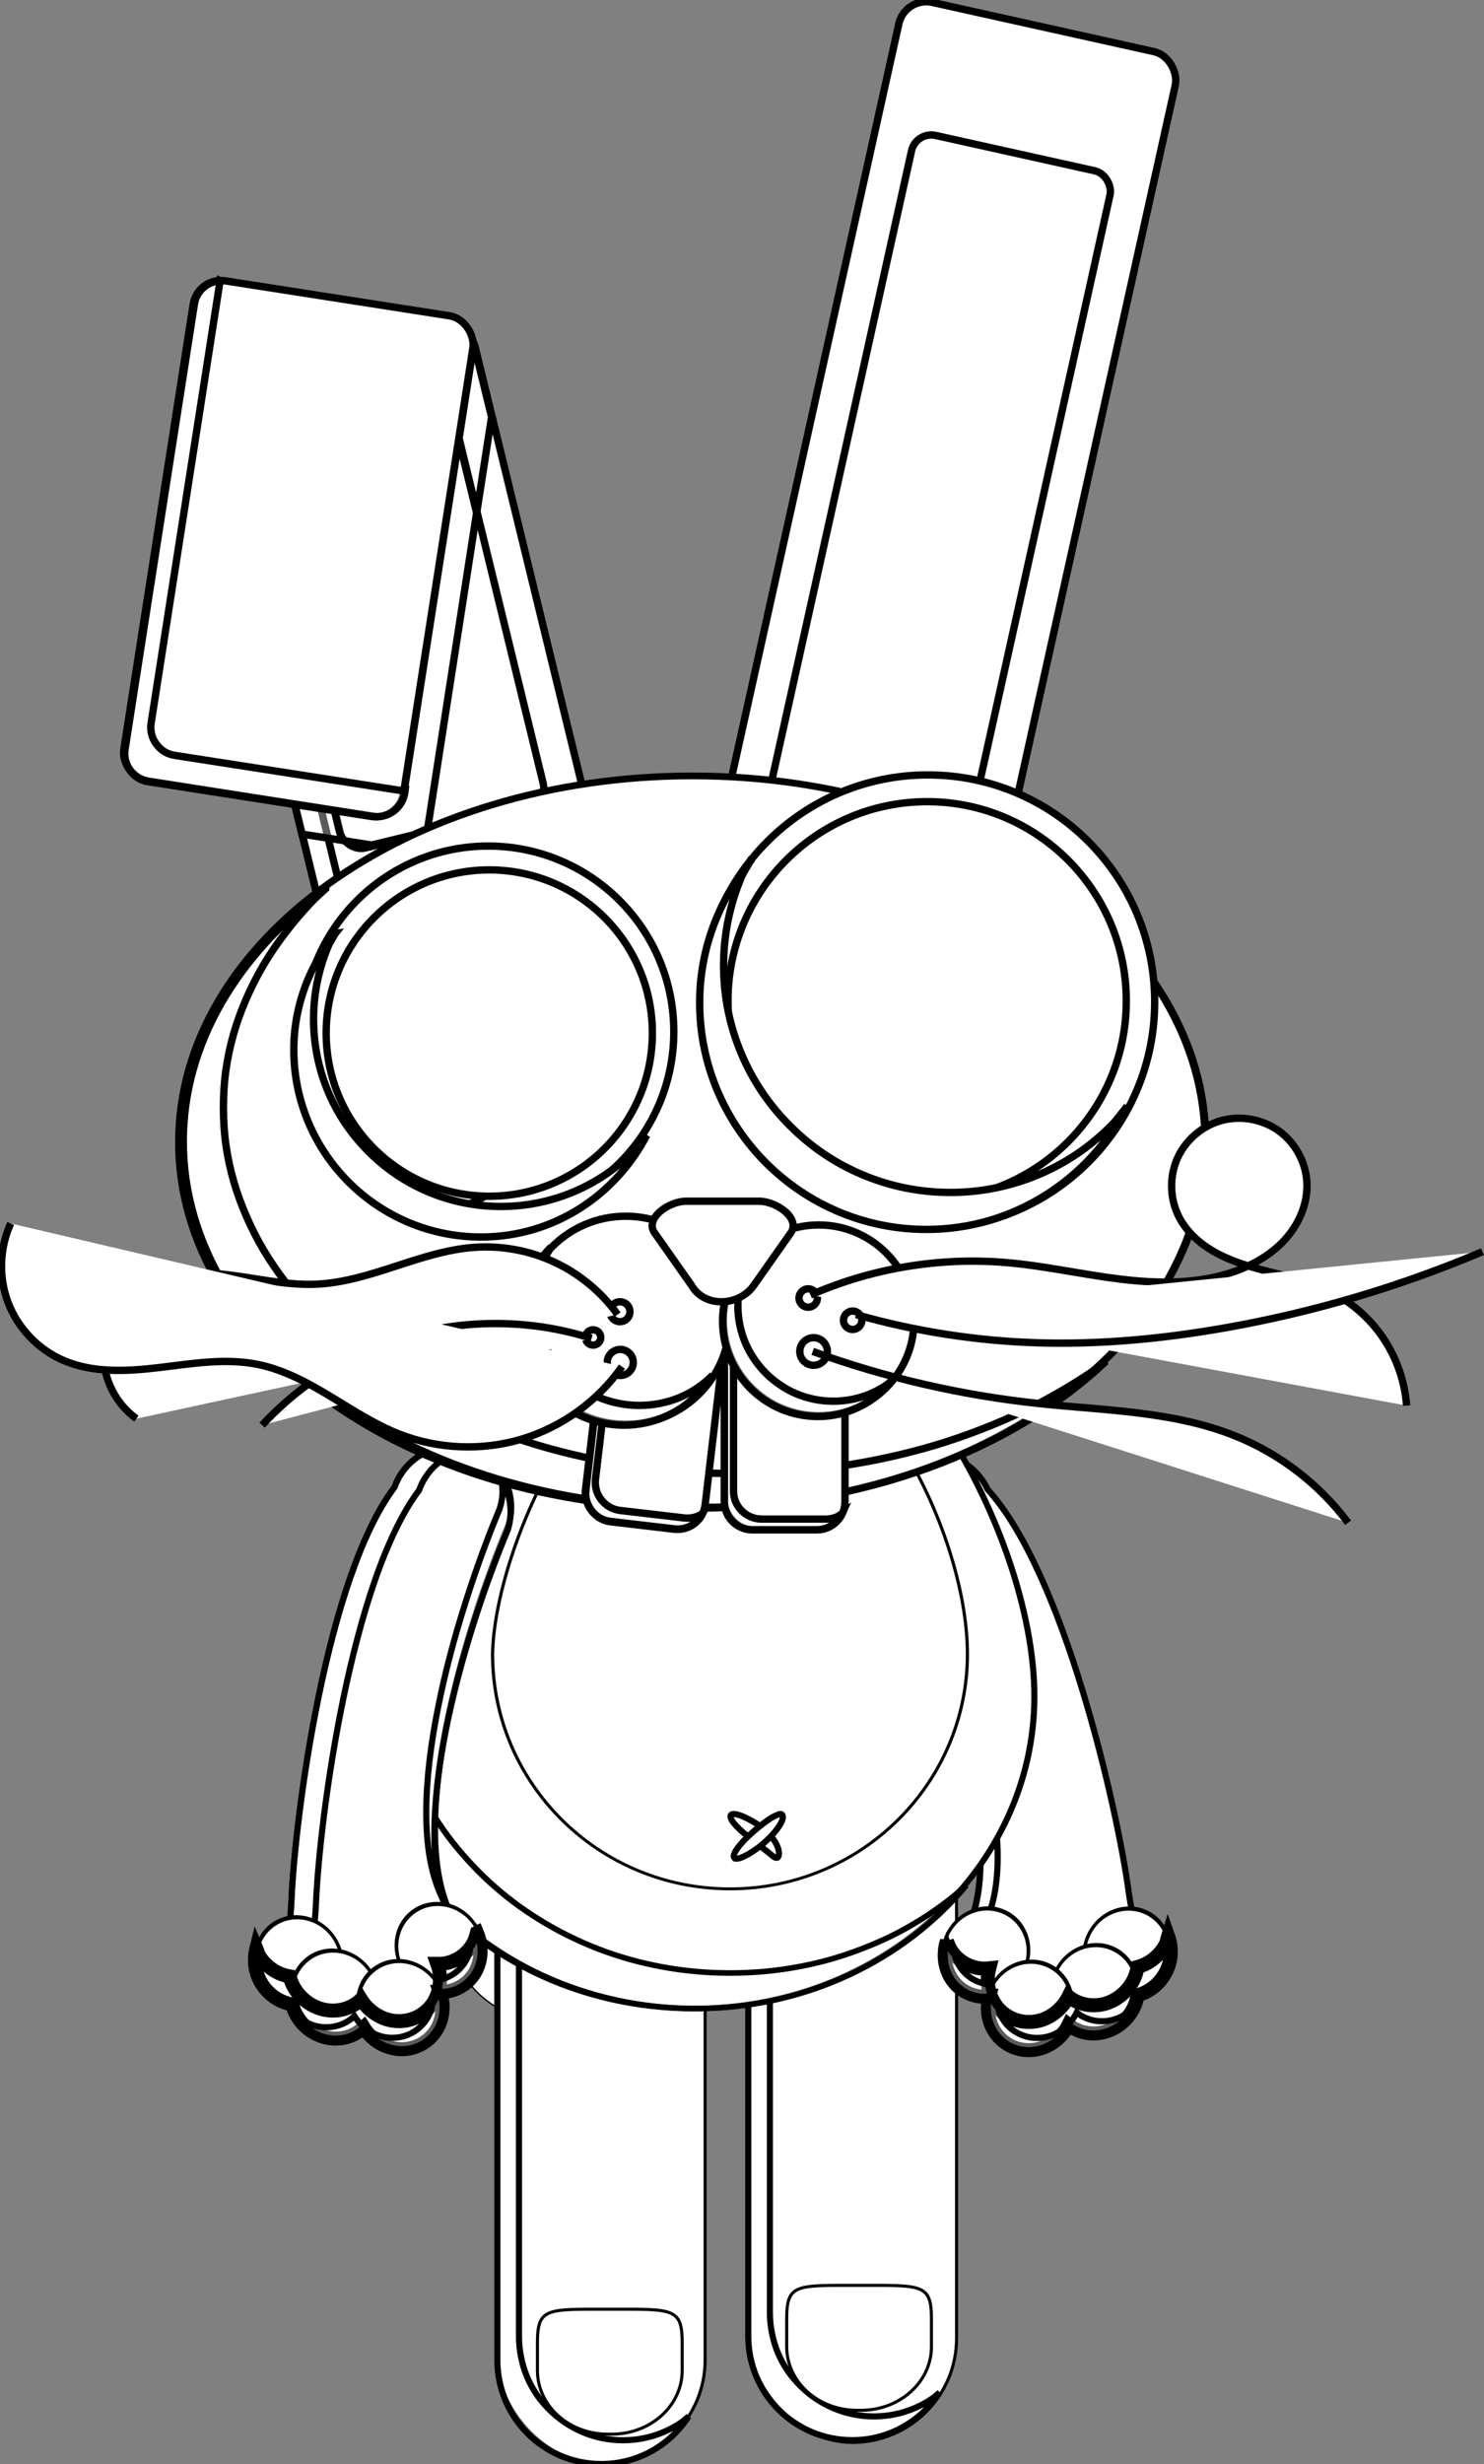 <?xml version="1.0" encoding="UTF-8" standalone="no"?>
<!-- Created with Inkscape (http://www.inkscape.org/) -->

<svg
   xmlns:dc="http://purl.org/dc/elements/1.1/"
   xmlns:cc="http://creativecommons.org/ns#"
   xmlns:rdf="http://www.w3.org/1999/02/22-rdf-syntax-ns#"
   xmlns:svg="http://www.w3.org/2000/svg"
   xmlns="http://www.w3.org/2000/svg"
   xmlns:xlink="http://www.w3.org/1999/xlink"
   xmlns:sodipodi="http://sodipodi.sourceforge.net/DTD/sodipodi-0.dtd"
   xmlns:inkscape="http://www.inkscape.org/namespaces/inkscape"
   width="242.059"
   height="401.738"
   id="svg2"
   version="1.1"
   inkscape:version="0.48.1 "
   sodipodi:docname="cartoon_rabbit_black_white_line_art_coloring_book_colouring.svg">
  <rect width="100%" height="100%" fill="#808080" stroke="none"/>
  <defs
     id="defs4">
    <inkscape:path-effect
       effect="skeletal"
       id="path-effect3235"
       is_visible="true"
       pattern="M 0,1.266 C -1.2904551e-5,0.567 3.405,-6.4520949e-6 7.601,0 11.797,-6.0617401e-6 15.203,0.567 15.203,1.266 15.203,1.965 11.797,2.532 7.601,2.532 3.405,2.532 -6.197277e-6,1.965 0,1.266 z"
       copytype="single_stretched"
       prop_scale="1"
       scale_y_rel="false"
       spacing="0"
       normal_offset="0"
       tang_offset="0"
       prop_units="false"
       vertical_pattern="false"
       fuse_tolerance="0" />
    <inkscape:path-effect
       effect="skeletal"
       id="path-effect3225"
       is_visible="true"
       pattern="M 0,1.266 C -1.2904551e-5,0.567 3.405,-6.4520949e-6 7.601,0 11.797,-6.0617401e-6 15.203,0.567 15.203,1.266 15.203,1.965 11.797,2.532 7.601,2.532 3.405,2.532 -6.197277e-6,1.965 0,1.266 z"
       copytype="single_stretched"
       prop_scale="1"
       scale_y_rel="false"
       spacing="0"
       normal_offset="0"
       tang_offset="0"
       prop_units="false"
       vertical_pattern="false"
       fuse_tolerance="0" />
    <inkscape:path-effect
       effect="skeletal"
       id="path-effect3208"
       is_visible="true"
       pattern="M 0,5 C 0,2.24 2.24,0 5,0 7.76,0 10,2.24 10,5 10,7.76 7.76,10 5,10 2.24,10 0,7.76 0,5 z"
       copytype="single_stretched"
       prop_scale="1"
       scale_y_rel="false"
       spacing="0"
       normal_offset="0"
       tang_offset="0"
       prop_units="false"
       vertical_pattern="false"
       fuse_tolerance="0" />
    <inkscape:path-effect
       effect="skeletal"
       id="path-effect3204"
       is_visible="true"
       pattern="M 0,5 C 0,2.24 2.24,0 5,0 7.76,0 10,2.24 10,5 10,7.76 7.76,10 5,10 2.24,10 0,7.76 0,5 z"
       copytype="single_stretched"
       prop_scale="1"
       scale_y_rel="false"
       spacing="0"
       normal_offset="0"
       tang_offset="0"
       prop_units="false"
       vertical_pattern="false"
       fuse_tolerance="0" />
    <inkscape:path-effect
       effect="skeletal"
       id="path-effect4167"
       is_visible="true"
       pattern="m 0,1.428 c 0,0 10.076,0.177 23.158,0.177 13.081,0 23.335,-0.177 23.335,-0.177 0,0 -15.026,-1.591 -23.335,-1.414 C 14.849,0.19 0,1.428 0,1.428 z"
       copytype="single_stretched"
       prop_scale="1"
       scale_y_rel="false"
       spacing="0"
       normal_offset="0"
       tang_offset="0"
       prop_units="false"
       vertical_pattern="false"
       fuse_tolerance="0" />
    <inkscape:path-effect
       effect="skeletal"
       id="path-effect4157"
       is_visible="true"
       pattern="m 0,1.428 c 0,0 10.076,0.177 23.158,0.177 13.081,0 23.335,-0.177 23.335,-0.177 0,0 -15.026,-1.591 -23.335,-1.414 C 14.849,0.19 0,1.428 0,1.428 z"
       copytype="single_stretched"
       prop_scale="1"
       scale_y_rel="false"
       spacing="0"
       normal_offset="0"
       tang_offset="0"
       prop_units="false"
       vertical_pattern="false"
       fuse_tolerance="0" />
    <inkscape:path-effect
       effect="skeletal"
       id="path-effect4147"
       is_visible="true"
       pattern="m 0,1.428 c 0,0 10.076,0.177 23.158,0.177 13.081,0 23.335,-0.177 23.335,-0.177 0,0 -15.026,-1.591 -23.335,-1.414 C 14.849,0.19 0,1.428 0,1.428 z"
       copytype="single_stretched"
       prop_scale="1"
       scale_y_rel="false"
       spacing="0"
       normal_offset="0"
       tang_offset="0"
       prop_units="false"
       vertical_pattern="false"
       fuse_tolerance="0" />
    <inkscape:path-effect
       effect="skeletal"
       id="path-effect4130"
       is_visible="true"
       pattern="m 4.066,25.683 c 0,-2.76 2.24,-5 5,-5 2.76,0 5,2.24 5,5 0,2.76 -2.24,5 -5,5 -2.76,0 -5,-2.24 -5,-5 z"
       copytype="single_stretched"
       prop_scale="1"
       scale_y_rel="false"
       spacing="0"
       normal_offset="0"
       tang_offset="0"
       prop_units="false"
       vertical_pattern="false"
       fuse_tolerance="0" />
    <inkscape:path-effect
       effect="spiro"
       id="path-effect4128"
       is_visible="true" />
    <inkscape:path-effect
       effect="skeletal"
       id="path-effect4124"
       is_visible="true"
       pattern="M 0,5 C 0,2.24 2.24,0 5,0 7.76,0 10,2.24 10,5 10,7.76 7.76,10 5,10 2.24,10 0,7.76 0,5 z"
       copytype="single_stretched"
       prop_scale="1"
       scale_y_rel="false"
       spacing="0"
       normal_offset="0"
       tang_offset="0"
       prop_units="false"
       vertical_pattern="false"
       fuse_tolerance="0" />
    <inkscape:path-effect
       effect="spiro"
       id="path-effect4122"
       is_visible="true" />
    <linearGradient
       id="linearGradient4057">
      <stop
         style="stop-color:#000000;stop-opacity:0;"
         offset="0"
         id="stop4059" />
      <stop
         style="stop-color:#000000;stop-opacity:1;"
         offset="1"
         id="stop4061" />
    </linearGradient>
    <inkscape:path-effect
       effect="spiro"
       id="path-effect3959"
       is_visible="true" />
    <inkscape:path-effect
       effect="spiro"
       id="path-effect3955"
       is_visible="true" />
    <inkscape:path-effect
       effect="spiro"
       id="path-effect3951"
       is_visible="true" />
    <inkscape:path-effect
       effect="spiro"
       id="path-effect3947"
       is_visible="true" />
    <inkscape:path-effect
       effect="spiro"
       id="path-effect3943"
       is_visible="true" />
    <inkscape:path-effect
       effect="spiro"
       id="path-effect3939"
       is_visible="true" />
    <linearGradient
       inkscape:collect="always"
       id="linearGradient3755">
      <stop
         style="stop-color:#ff0000;stop-opacity:1;"
         offset="0"
         id="stop3757" />
      <stop
         style="stop-color:#ffce00;stop-opacity:1"
         offset="1"
         id="stop3759" />
    </linearGradient>
    <linearGradient
       inkscape:collect="always"
       id="linearGradient3977-1">
      <stop
         style="stop-color:#000000;stop-opacity:1;"
         offset="0"
         id="stop3979-4" />
      <stop
         style="stop-color:#000000;stop-opacity:0;"
         offset="1"
         id="stop3981-7" />
    </linearGradient>
    <inkscape:path-effect
       effect="spiro"
       id="path-effect3947-8"
       is_visible="true" />
    <linearGradient
       gradientTransform="translate(-360.728,-493.851)"
       y2="508.067"
       x2="448.556"
       y1="508.067"
       x1="360.728"
       gradientUnits="userSpaceOnUse"
       id="linearGradient4001"
       xlink:href="#linearGradient3977-1"
       inkscape:collect="always" />
    <linearGradient
       inkscape:collect="always"
       id="linearGradient3977-6">
      <stop
         style="stop-color:#000000;stop-opacity:1;"
         offset="0"
         id="stop3979-7" />
      <stop
         style="stop-color:#000000;stop-opacity:0;"
         offset="1"
         id="stop3981-0" />
    </linearGradient>
    <inkscape:path-effect
       effect="spiro"
       id="path-effect3947-6"
       is_visible="true" />
    <linearGradient
       gradientTransform="translate(-360.728,-493.851)"
       y2="508.067"
       x2="448.556"
       y1="508.067"
       x1="360.728"
       gradientUnits="userSpaceOnUse"
       id="linearGradient4001-2"
       xlink:href="#linearGradient3977-6"
       inkscape:collect="always" />
    <linearGradient
       id="linearGradient4057-6">
      <stop
         style="stop-color:#000000;stop-opacity:0;"
         offset="0"
         id="stop4059-0" />
      <stop
         style="stop-color:#000000;stop-opacity:1;"
         offset="1"
         id="stop4061-7" />
    </linearGradient>
    <inkscape:path-effect
       effect="spiro"
       id="path-effect3959-8"
       is_visible="true" />
    <linearGradient
       gradientTransform="translate(-228.417,-472.992)"
       y2="491.456"
       x2="330.115"
       y1="491.456"
       x1="228.417"
       gradientUnits="userSpaceOnUse"
       id="linearGradient4081"
       xlink:href="#linearGradient4057-6"
       inkscape:collect="always" />
    <linearGradient
       inkscape:collect="always"
       xlink:href="#linearGradient3755"
       id="linearGradient4805"
       gradientUnits="userSpaceOnUse"
       x1="364.75"
       y1="323.112"
       x2="291.5"
       y2="443.112" />
    <linearGradient
       id="linearGradient3876-7"
       inkscape:collect="always">
      <stop
         id="stop3878-4"
         offset="0"
         style="stop-color:#00f5ff;stop-opacity:1" />
      <stop
         id="stop3880-5"
         offset="1"
         style="stop-color:#ffce00;stop-opacity:1" />
    </linearGradient>
    <linearGradient
       y2="443.112"
       x2="291.5"
       y1="323.112"
       x1="364.75"
       gradientUnits="userSpaceOnUse"
       id="linearGradient3975"
       xlink:href="#linearGradient3876-7"
       inkscape:collect="always" />
    <inkscape:path-effect
       effect="skeletal"
       id="path-effect3225-1"
       is_visible="true"
       pattern="m 237.699,271.971 c -10e-6,-0.699 3.405,-1.266 7.601,-1.266 4.196,0 7.601,0.567 7.601,1.266 1e-5,0.699 -3.405,1.266 -7.601,1.266 -4.196,10e-6 -7.601,-0.567 -7.601,-1.266 z"
       copytype="single_stretched"
       prop_scale="1"
       scale_y_rel="false"
       spacing="0"
       normal_offset="0"
       tang_offset="0"
       prop_units="false"
       vertical_pattern="false"
       fuse_tolerance="0" />
    <inkscape:path-effect
       effect="skeletal"
       id="path-effect3235-7"
       is_visible="true"
       pattern="m 239.199,271.596 c -10e-6,-0.699 3.405,-1.266 7.601,-1.266 4.196,0 7.601,0.567 7.601,1.266 1e-5,0.699 -3.405,1.266 -7.601,1.266 -4.196,10e-6 -7.601,-0.567 -7.601,-1.266 z"
       copytype="single_stretched"
       prop_scale="1"
       scale_y_rel="false"
       spacing="0"
       normal_offset="0"
       tang_offset="0"
       prop_units="false"
       vertical_pattern="false"
       fuse_tolerance="0" />
    <inkscape:path-effect
       effect="skeletal"
       id="path-effect3225-3"
       is_visible="true"
       pattern="m -21.92,-291.04 c -1.3e-5,-0.699 3.405,-1.266 7.601,-1.266 4.196,0 7.601,0.567 7.601,1.266 3e-6,0.699 -3.405,1.266 -7.601,1.266 -4.196,10e-6 -7.601,-0.567 -7.601,-1.266 z"
       copytype="single_stretched"
       prop_scale="1"
       scale_y_rel="false"
       spacing="0"
       normal_offset="0"
       tang_offset="0"
       prop_units="false"
       vertical_pattern="false"
       fuse_tolerance="0" />
    <inkscape:path-effect
       effect="skeletal"
       id="path-effect3235-3"
       is_visible="true"
       pattern="m -21.92,-291.04 c -1.3e-5,-0.699 3.405,-1.266 7.601,-1.266 4.196,0 7.601,0.567 7.601,1.266 3e-6,0.699 -3.405,1.266 -7.601,1.266 -4.196,10e-6 -7.601,-0.567 -7.601,-1.266 z"
       copytype="single_stretched"
       prop_scale="1"
       scale_y_rel="false"
       spacing="0"
       normal_offset="0"
       tang_offset="0"
       prop_units="false"
       vertical_pattern="false"
       fuse_tolerance="0" />
    <inkscape:path-effect
       effect="skeletal"
       id="path-effect3225-7"
       is_visible="true"
       pattern="m -21.92,-291.04 c -1.3e-5,-0.699 3.405,-1.266 7.601,-1.266 4.196,0 7.601,0.567 7.601,1.266 3e-6,0.699 -3.405,1.266 -7.601,1.266 -4.196,10e-6 -7.601,-0.567 -7.601,-1.266 z"
       copytype="single_stretched"
       prop_scale="1"
       scale_y_rel="false"
       spacing="0"
       normal_offset="0"
       tang_offset="0"
       prop_units="false"
       vertical_pattern="false"
       fuse_tolerance="0" />
    <inkscape:path-effect
       effect="skeletal"
       id="path-effect3235-75"
       is_visible="true"
       pattern="m -21.92,-291.04 c -1.3e-5,-0.699 3.405,-1.266 7.601,-1.266 4.196,0 7.601,0.567 7.601,1.266 3e-6,0.699 -3.405,1.266 -7.601,1.266 -4.196,10e-6 -7.601,-0.567 -7.601,-1.266 z"
       copytype="single_stretched"
       prop_scale="1"
       scale_y_rel="false"
       spacing="0"
       normal_offset="0"
       tang_offset="0"
       prop_units="false"
       vertical_pattern="false"
       fuse_tolerance="0" />
  </defs>
  <sodipodi:namedview
     id="base"
     pagecolor="#ffffff"
     bordercolor="#666666"
     borderopacity="1.0"
     inkscape:pageopacity="0.0"
     inkscape:pageshadow="2"
     inkscape:zoom="2.8284271"
     inkscape:cx="38.627237"
     inkscape:cy="209.34003"
     inkscape:document-units="px"
     inkscape:current-layer="layer1"
     showgrid="false"
     inkscape:window-width="1920"
     inkscape:window-height="1018"
     inkscape:window-x="-8"
     inkscape:window-y="-8"
     inkscape:window-maximized="1"
     fit-margin-top="0"
     fit-margin-left="0"
     fit-margin-right="0"
     fit-margin-bottom="0"
     showborder="false" />
  <g
     inkscape:label="Layer 1"
     inkscape:groupmode="layer"
     id="layer1"
     transform="translate(-231.468,-271.494)">
    <g
       id="g3132"
       style="stroke:#000000;fill:#ffffff">
      <path
         sodipodi:type="arc"
         style="color:#000000;fill:#ffffff;fill-opacity:1;fill-rule:nonzero;stroke:#000000;stroke-width:1;marker:none;visibility:visible;display:inline;overflow:visible;enable-background:accumulate"
         id="path4470"
         sodipodi:cx="572.40295"
         sodipodi:cy="478.54504"
         sodipodi:rx="76.721085"
         sodipodi:ry="64.700272"
         d="m 649.124,478.545 c 0,35.733 -34.349,64.7 -76.721,64.7 -42.372,0 -76.721,-28.967 -76.721,-64.7 0,-35.733 34.349,-64.7 76.721,-64.7 42.372,0 76.721,28.967 76.721,64.7 z"
         transform="matrix(0.224,0,0,0.224,194.224,479.766)" />
      <g
         id="g3123"
         style="stroke:#000000;fill:#ffffff">
        <rect
           ry="16.971"
           rx="16.971"
           y="563.394"
           x="312.541"
           height="109.838"
           width="33.941"
           id="rect4237"
           style="color:#000000;fill:#ffffff;fill-opacity:1;fill-rule:nonzero;stroke:#000000;stroke-width:0.5;marker:none;visibility:visible;display:inline;overflow:visible;enable-background:accumulate" />
        <path
           style="color:#000000;fill:#ffffff;fill-opacity:0.358;fill-rule:nonzero;stroke:#000000;stroke-width:1;marker:none;visibility:visible;display:inline;overflow:visible;enable-background:accumulate"
           d="m 318.811,567.281 c -3.783,3.107 -6.219,7.794 -6.219,13.094 l 0,75.875 c 0,9.402 7.567,16.969 16.969,16.969 5.992,0 11.201,-3.087 14.219,-7.75 -0.398,0.325 -0.761,0.681 -1.188,0.969 -0.903,0.609 -1.859,1.134 -2.875,1.562 -1.016,0.428 -2.081,0.775 -3.188,1 -1.107,0.225 -2.262,0.344 -3.438,0.344 -1.175,0 -2.331,-0.118 -3.438,-0.344 -1.107,-0.225 -2.172,-0.572 -3.188,-1 -1.016,-0.428 -1.972,-0.954 -2.875,-1.562 -0.903,-0.609 -1.733,-1.296 -2.5,-2.062 -0.767,-0.767 -1.485,-1.597 -2.094,-2.5 -0.609,-0.903 -1.134,-1.859 -1.562,-2.875 -0.428,-1.016 -0.743,-2.081 -0.969,-3.188 -0.225,-1.107 -0.344,-2.262 -0.344,-3.438 l 0,-75.906 c 0,-1.175 0.118,-2.331 0.344,-3.438 0.225,-1.107 0.541,-2.172 0.969,-3.188 0.381,-0.903 0.851,-1.748 1.375,-2.562 z"
           id="path4372"
           inkscape:connector-curvature="0" />
        <path
           sodipodi:nodetypes="sssssszs"
           inkscape:connector-curvature="0"
           id="path4241"
           d="m 319.131,653.45 0,4.521 c 0,5.75 5.111,10.381 11.47,10.381 l 0.642,0 c 6.359,0 11.498,-4.631 11.498,-10.381 l 0,-4.521 c 0,-5.75 -1.508,-5.47 -11.819,-5.47 -10.311,0 -11.791,-0.28 -11.791,5.47 z"
           style="color:#000000;fill:#ffffff;fill-opacity:1;fill-rule:nonzero;stroke:#000000;stroke-width:0.5;marker:none;visibility:visible;display:inline;overflow:visible;enable-background:accumulate;stroke-linecap:butt;stroke-linejoin:miter;stroke-miterlimit:4;stroke-opacity:1;stroke-dasharray:none;stroke-dashoffset:0" />
      </g>
      <g
         id="g3118"
         style="stroke:#000000;fill:#ffffff">
        <rect
           style="color:#000000;fill:#ffffff;fill-opacity:1;fill-rule:nonzero;stroke:#000000;stroke-width:0.5;marker:none;visibility:visible;display:inline;overflow:visible;enable-background:accumulate"
           id="rect4101"
           width="33.941"
           height="109.838"
           x="353.553"
           y="559.858"
           rx="16.971"
           ry="16.971" />
        <path
           inkscape:connector-curvature="0"
           id="path4374"
           d="m 359.739,563.392 c -3.783,3.107 -6.219,7.794 -6.219,13.094 l 0,75.875 c 0,9.402 7.567,16.969 16.969,16.969 5.992,0 11.201,-3.087 14.219,-7.75 -0.398,0.325 -0.761,0.681 -1.188,0.969 -0.903,0.609 -1.859,1.134 -2.875,1.562 -1.016,0.428 -2.081,0.775 -3.188,1 -1.107,0.225 -2.262,0.344 -3.438,0.344 -1.175,0 -2.331,-0.118 -3.438,-0.344 -1.107,-0.225 -2.172,-0.572 -3.188,-1 -1.016,-0.428 -1.972,-0.954 -2.875,-1.562 -0.903,-0.609 -1.733,-1.296 -2.5,-2.062 -0.767,-0.767 -1.485,-1.597 -2.094,-2.5 -0.609,-0.903 -1.134,-1.859 -1.562,-2.875 -0.428,-1.016 -0.743,-2.081 -0.969,-3.188 -0.225,-1.107 -0.344,-2.262 -0.344,-3.438 l 0,-75.906 c 0,-1.175 0.118,-2.331 0.344,-3.438 0.225,-1.107 0.541,-2.172 0.969,-3.188 0.381,-0.903 0.851,-1.748 1.375,-2.562 z"
           style="color:#000000;fill:#ffffff;fill-opacity:0.358;fill-rule:nonzero;stroke:#000000;stroke-width:1;marker:none;visibility:visible;display:inline;overflow:visible;enable-background:accumulate" />
        <path
           style="color:#000000;fill:#ffffff;fill-opacity:1;fill-rule:nonzero;stroke:#000000;stroke-width:0.5;marker:none;visibility:visible;display:inline;overflow:visible;enable-background:accumulate;stroke-linecap:butt;stroke-linejoin:miter;stroke-miterlimit:4;stroke-opacity:1;stroke-dasharray:none;stroke-dashoffset:0"
           d="m 359.789,649.561 0,4.521 c 0,5.75 5.111,10.381 11.47,10.381 l 0.642,0 c 6.359,0 11.498,-4.631 11.498,-10.381 l 0,-4.521 c 0,-5.75 -1.508,-5.47 -11.819,-5.47 -10.311,0 -11.791,-0.28 -11.791,5.47 z"
           id="rect4217"
           inkscape:connector-curvature="0"
           sodipodi:nodetypes="sssssszs" />
      </g>
      <g
         inkscape:transform-center-y="48.774077"
         inkscape:transform-center-x="-14.964938"
         transform="matrix(0.979,0.206,-0.206,0.979,107.344,-50.991)"
         id="g4652"
         style="stroke:#000000;fill:#ffffff">
        <path
           inkscape:transform-center-y="44.052208"
           inkscape:transform-center-x="-27.625236"
           sodipodi:nodetypes="cscsssscssc"
           inkscape:connector-curvature="0"
           id="path4638"
           d="m 381.077,492.587 c -2.388,2.044 -3.735,5.202 -3.358,8.563 0.191,1.702 0.794,3.246 1.715,4.55 12.016,14.361 30,41.288 27.769,57.455 -1.003,7.274 3.567,12.444 11.063,13.595 8.33,1.279 13.915,-4.258 15.195,-12.588 0.813,-5.295 -0.244,-5.224 -2.099,-10.423 -4.763,-13.345 -21.116,-48.773 -36.041,-59.495 -2.016,-2.719 -5.388,-4.343 -8.988,-3.939 -2.017,0.226 -3.919,0.952 -5.258,2.281 z"
           style="color:#000000;fill:#ffffff;fill-opacity:1;fill-rule:nonzero;stroke:#000000;stroke-width:1;marker:none;visibility:visible;display:inline;overflow:visible;enable-background:accumulate" />
        <path
           inkscape:connector-curvature="0"
           id="path5610"
           d="m 384.612,490.719 c -1.336,0.375 -2.6,0.931 -3.537,1.861 -2.388,2.044 -3.75,5.203 -3.373,8.564 0.191,1.702 0.803,3.251 1.724,4.555 12.016,14.361 30.017,41.283 27.787,57.45 -1.003,7.274 3.571,12.457 11.067,13.608 3.492,0.536 6.452,-0.172 8.864,-1.735 -0.183,0.06 -0.344,0.156 -0.531,0.207 -0.858,0.235 -1.771,0.368 -2.723,0.413 -0.952,0.045 -1.964,-0.007 -3.005,-0.167 -1.874,-0.288 -3.562,-0.833 -5.029,-1.593 -1.467,-0.76 -2.698,-1.727 -3.675,-2.9 -0.489,-0.586 -0.912,-1.228 -1.263,-1.906 -0.351,-0.678 -0.634,-1.393 -0.836,-2.155 -0.202,-0.763 -0.336,-1.571 -0.379,-2.411 -0.044,-0.84 -0.01,-1.733 0.115,-2.643 0.279,-2.021 0.244,-4.191 -0.058,-6.502 -0.302,-2.312 -0.872,-4.742 -1.652,-7.253 -0.78,-2.511 -1.776,-5.099 -2.932,-7.718 -1.156,-2.62 -2.472,-5.292 -3.902,-7.929 -1.43,-2.637 -2.949,-5.262 -4.551,-7.825 -1.601,-2.563 -3.281,-5.055 -4.952,-7.453 -3.341,-4.797 -6.707,-9.185 -9.711,-12.776 -0.461,-0.652 -0.859,-1.36 -1.148,-2.122 -0.29,-0.762 -0.473,-1.552 -0.569,-2.403 -0.094,-0.84 -0.086,-1.663 0.025,-2.464 0.111,-0.801 0.333,-1.603 0.627,-2.335 0.294,-0.733 0.645,-1.416 1.102,-2.052 0.456,-0.636 1.023,-1.203 1.62,-1.714 0.256,-0.254 0.601,-0.392 0.895,-0.603 z"
           style="color:#000000;fill:#ffffff;fill-opacity:0.358;fill-rule:nonzero;stroke:#000000;stroke-width:1;marker:none;visibility:visible;display:inline;overflow:visible;enable-background:accumulate" />
        <g
           transform="matrix(1.043,0.299,-0.299,1.043,169.801,-165.572)"
           id="g4640"
           style="stroke:#000000;fill:#ffffff">
          <g
             id="g4661"
             style="stroke:#000000;fill:#ffffff">
            <path
               transform="matrix(0.514,0,0,-0.655,181.301,970.283)"
               d="m 473.762,597.339 c 0,5.663 -5.54,10.253 -12.374,10.253 -6.834,0 -12.374,-4.59 -12.374,-10.253 0,-5.663 5.54,-10.253 12.374,-10.253 6.834,0 12.374,4.59 12.374,10.253 z"
               sodipodi:ry="10.253048"
               sodipodi:rx="12.374369"
               sodipodi:cy="597.33899"
               sodipodi:cx="461.38718"
               id="path4642"
               style="color:#000000;fill:#ffffff;fill-opacity:1;fill-rule:nonzero;stroke:#000000;stroke-width:1;marker:none;visibility:visible;display:inline;overflow:visible;enable-background:accumulate"
               sodipodi:type="arc" />
            <path
               transform="matrix(0.514,0,0,-0.655,179.519,977.432)"
               d="m 473.762,597.339 c 0,5.663 -5.54,10.253 -12.374,10.253 -6.834,0 -12.374,-4.59 -12.374,-10.253 0,-5.663 5.54,-10.253 12.374,-10.253 6.834,0 12.374,4.59 12.374,10.253 z"
               sodipodi:ry="10.253048"
               sodipodi:rx="12.374369"
               sodipodi:cy="597.33899"
               sodipodi:cx="461.38718"
               id="path4644"
               style="color:#000000;fill:#ffffff;fill-opacity:1;fill-rule:nonzero;stroke:#000000;stroke-width:1;marker:none;visibility:visible;display:inline;overflow:visible;enable-background:accumulate"
               sodipodi:type="arc" />
            <path
               transform="matrix(0.514,0,0,-0.655,162.512,980.198)"
               d="m 473.762,597.339 c 0,5.663 -5.54,10.253 -12.374,10.253 -6.834,0 -12.374,-4.59 -12.374,-10.253 0,-5.663 5.54,-10.253 12.374,-10.253 6.834,0 12.374,4.59 12.374,10.253 z"
               sodipodi:ry="10.253048"
               sodipodi:rx="12.374369"
               sodipodi:cy="597.33899"
               sodipodi:cx="461.38718"
               id="path4646"
               style="color:#000000;fill:#ffffff;fill-opacity:1;fill-rule:nonzero;stroke:#000000;stroke-width:1;marker:none;visibility:visible;display:inline;overflow:visible;enable-background:accumulate"
               sodipodi:type="arc" />
            <path
               sodipodi:type="arc"
               style="color:#000000;fill:#ffffff;fill-opacity:1;fill-rule:nonzero;stroke:#000000;stroke-width:1;marker:none;visibility:visible;display:inline;overflow:visible;enable-background:accumulate"
               id="path4648"
               sodipodi:cx="461.38718"
               sodipodi:cy="597.33899"
               sodipodi:rx="12.374369"
               sodipodi:ry="10.253048"
               d="m 473.762,597.339 c 0,5.663 -5.54,10.253 -12.374,10.253 -6.834,0 -12.374,-4.59 -12.374,-10.253 0,-5.663 5.54,-10.253 12.374,-10.253 6.834,0 12.374,4.59 12.374,10.253 z"
               transform="matrix(0.514,0,0,-0.655,172.059,984.197)" />
          </g>
          <path
             inkscape:connector-curvature="0"
             id="path4702"
             d="m 393.693,590.11 c 0.587,3.078 3.058,5.452 6.144,5.452 1.255,0 2.405,-0.383 3.391,-1.045 0.705,2.899 3.194,5.052 6.161,5.052 3.515,0 6.354,-3.009 6.354,-6.719 -1e-5,-0.052 -0.015,-0.103 -0.016,-0.154 0.358,0.066 0.722,0.104 1.098,0.104 3.515,0 6.379,-3.022 6.379,-6.732 0,-0.759 -0.139,-1.477 -0.359,-2.157 1.298,-1.23 2.128,-2.986 2.128,-4.972 0,-2.023 -0.888,-3.777 -2.229,-5.014 0.079,0.424 0.248,0.822 0.248,1.27 0,0.993 -0.211,1.943 -0.58,2.784 -0.37,0.841 -0.899,1.573 -1.548,2.188 0.22,0.68 0.359,1.398 0.359,2.157 0,0.927 -0.183,1.81 -0.507,2.615 -0.323,0.805 -0.79,1.548 -1.368,2.158 -0.578,0.61 -1.254,1.084 -2.016,1.425 -0.763,0.341 -1.609,0.534 -2.488,0.534 -0.376,0 -0.74,-0.038 -1.098,-0.104 0.001,0.051 0.017,0.103 0.016,0.154 0,0.927 -0.186,1.811 -0.507,2.615 -0.321,0.804 -0.768,1.536 -1.343,2.144 -0.575,0.608 -1.256,1.085 -2.016,1.425 -0.76,0.34 -1.609,0.534 -2.488,0.534 -0.742,0 -1.461,-0.129 -2.122,-0.376 -0.662,-0.247 -1.262,-0.617 -1.803,-1.067 -0.541,-0.45 -1.024,-0.995 -1.403,-1.604 -0.379,-0.61 -0.656,-1.279 -0.832,-2.004 -0.493,0.331 -1.013,0.593 -1.58,0.771 -0.568,0.178 -1.183,0.274 -1.811,0.274 -0.879,0 -1.736,-0.195 -2.5,-0.535 -0.625,-0.279 -1.158,-0.711 -1.664,-1.173 z"
             style="color:#000000;fill:#ffffff;fill-opacity:1;fill-rule:nonzero;stroke:#000000;stroke-width:2.102;marker:none;visibility:visible;display:inline;overflow:visible;enable-background:accumulate" />
          <path
             inkscape:connector-curvature="0"
             id="path4732"
             d="m 395.757,591.374 c -0.127,-0.047 -0.279,-0.026 -0.401,-0.081 -0.625,-0.279 -1.158,-0.711 -1.664,-1.173 0.587,3.078 3.058,5.452 6.144,5.452 1.255,0 2.405,-0.383 3.391,-1.045 0.705,2.899 3.194,5.052 6.161,5.052 3.515,0 6.354,-3.009 6.354,-6.719 -1e-5,-0.052 -0.015,-0.103 -0.016,-0.154 0.358,0.066 0.722,0.104 1.098,0.104 3.515,0 6.379,-3.022 6.379,-6.732 0,-0.19 -0.073,-0.355 -0.09,-0.539 -0.077,0.31 -0.068,0.654 -0.184,0.945 -0.323,0.805 -0.765,1.535 -1.343,2.144 -0.578,0.61 -1.279,1.098 -2.042,1.439 -0.763,0.341 -1.609,0.534 -2.488,0.534 -0.376,0 -0.74,-0.037 -1.098,-0.104 0.001,0.051 0.016,0.103 0.016,0.154 0,0.927 -0.186,1.811 -0.507,2.615 -0.321,0.804 -0.768,1.536 -1.343,2.144 -0.575,0.608 -1.256,1.085 -2.016,1.425 -0.76,0.34 -1.609,0.534 -2.488,0.534 -0.742,0 -1.461,-0.129 -2.122,-0.376 -0.662,-0.247 -1.262,-0.617 -1.803,-1.067 -0.16,-0.133 -0.263,-0.319 -0.41,-0.467 -0.662,-0.247 -1.262,-0.617 -1.803,-1.067 -0.495,-0.412 -0.909,-0.931 -1.271,-1.479 -0.118,0.045 -0.21,0.137 -0.331,0.175 -0.568,0.178 -1.183,0.274 -1.811,0.274 -0.771,0 -1.5,-0.143 -2.175,-0.414 -0.675,-0.271 -1.28,-0.668 -1.818,-1.157 -0.129,-0.117 -0.199,-0.29 -0.319,-0.418 z"
             style="color:#000000;fill:#ffffff;fill-opacity:0.358;fill-rule:nonzero;stroke:#000000;stroke-width:0.922;marker:none;visibility:visible;display:inline;overflow:visible;enable-background:accumulate" />
        </g>
      </g>
      <g
         transform="matrix(0.993,0,0,0.909,2.276,53.842)"
         id="g3173"
         style="stroke:#000000;fill:#ffffff">
        <path
           style="color:#000000;fill:#ffffff;fill-opacity:1;fill-rule:nonzero;stroke:#000000;marker:none;visibility:visible;display:inline;overflow:visible;enable-background:accumulate"
           d="m 344.5,464.875 c -31.971,0 -55.338,53.358 -55.781,78.812 0,30.928 25.072,56 56,56 30.928,0 56,-25.15 56,-56 0,-29.624 -24.247,-78.812 -56.219,-78.812 z"
           id="path3932"
           inkscape:connector-curvature="0"
           sodipodi:nodetypes="zcssz" />
        <path
           style="color:#000000;fill:#ffffff;fill-opacity:0.358;fill-rule:nonzero;stroke:#000000;marker:none;visibility:visible;display:inline;overflow:visible;enable-background:accumulate"
           d="m 318.218,477.688 c -17.531,17.406 -28.849,48.377 -29.156,66 0,30.928 25.072,56 56,56 18.136,0 34.203,-8.689 44.438,-22.062 -1.029,0.991 -2.054,1.964 -3.156,2.875 -1.383,1.143 -2.823,2.242 -4.312,3.25 -1.49,1.008 -3.007,1.949 -4.594,2.812 -1.587,0.864 -3.231,1.634 -4.906,2.344 -1.675,0.71 -3.403,1.36 -5.156,1.906 -1.754,0.547 -3.552,1.001 -5.375,1.375 -1.823,0.374 -3.649,0.652 -5.531,0.844 -1.883,0.192 -3.817,0.281 -5.75,0.281 -1.933,0 -3.836,-0.09 -5.719,-0.281 -1.883,-0.191 -3.74,-0.471 -5.562,-0.844 -1.823,-0.373 -3.621,-0.83 -5.375,-1.375 -1.754,-0.545 -3.45,-1.167 -5.125,-1.875 -1.675,-0.708 -3.319,-1.513 -4.906,-2.375 -1.587,-0.862 -3.135,-1.806 -4.625,-2.812 -1.49,-1.006 -2.93,-2.078 -4.312,-3.219 -1.383,-1.141 -2.702,-2.358 -3.969,-3.625 -1.267,-1.267 -2.453,-2.586 -3.594,-3.969 -1.141,-1.383 -2.244,-2.823 -3.25,-4.312 -1.006,-1.49 -1.919,-3.007 -2.781,-4.594 -0.862,-1.587 -1.667,-3.231 -2.375,-4.906 -0.708,-1.675 -1.33,-3.403 -1.875,-5.156 -0.545,-1.754 -1.002,-3.521 -1.375,-5.344 -0.373,-1.823 -0.653,-3.68 -0.844,-5.562 -0.191,-1.883 -0.312,-3.817 -0.312,-5.75 0.055,-3.182 0.475,-6.792 1.219,-10.688 0.744,-3.895 1.811,-8.053 3.188,-12.344 1.376,-4.291 3.078,-8.724 5.031,-13.094 1.953,-4.369 4.183,-8.682 6.656,-12.812 1.237,-2.065 2.519,-4.085 3.875,-6.031 1.128,-1.619 2.325,-3.145 3.531,-4.656 z"
           id="path4248"
           inkscape:connector-curvature="0" />
        <path
           sodipodi:nodetypes="zcssz"
           inkscape:connector-curvature="0"
           id="path3935"
           d="m 350.566,476.838 c -22.266,0 -38.539,40.128 -38.848,59.272 0,23.26 17.461,42.115 39,42.115 21.539,0 39,-18.914 39,-42.115 0,-22.279 -16.887,-59.272 -39.152,-59.272 z"
           style="color:#000000;fill:#ffffff;fill-opacity:1;fill-rule:nonzero;stroke:#000000;marker:none;visibility:visible;display:inline;overflow:visible;enable-background:accumulate;stroke-opacity:1;stroke-width:0.526;stroke-miterlimit:4;stroke-dasharray:none" />
      </g>
      <g
         id="g4809"
         transform="matrix(-0.955,0.296,0.296,0.955,527.051,-75.066)"
         inkscape:transform-center-x="10.630726"
         inkscape:transform-center-y="49.315441"
         style="stroke:#000000;fill:#ffffff">
        <path
           style="color:#000000;fill:#ffffff;fill-opacity:1;fill-rule:nonzero;stroke:#000000;stroke-width:1;marker:none;visibility:visible;display:inline;overflow:visible;enable-background:accumulate"
           d="m 381.077,492.587 c -2.388,2.044 -3.735,5.202 -3.358,8.563 0.191,1.702 0.794,3.246 1.715,4.55 12.016,14.361 30,41.288 27.769,57.455 -1.003,7.274 3.567,12.444 11.063,13.595 8.33,1.279 13.915,-4.258 15.195,-12.588 0.813,-5.295 -0.244,-5.224 -2.099,-10.423 -4.763,-13.345 -21.116,-48.773 -36.041,-59.495 -2.016,-2.719 -5.388,-4.343 -8.988,-3.939 -2.017,0.226 -3.919,0.952 -5.258,2.281 z"
           id="path4811"
           inkscape:connector-curvature="0"
           sodipodi:nodetypes="cscsssscssc"
           inkscape:transform-center-x="-27.625236"
           inkscape:transform-center-y="44.052208" />
        <path
           inkscape:connector-curvature="0"
           id="path3178"
           d="m 383.448,491.025 c 0.895,-0.376 1.873,-0.617 2.882,-0.73 3.6,-0.404 6.965,1.235 8.981,3.954 14.925,10.722 31.295,46.142 36.058,59.487 1.855,5.199 2.907,5.147 2.094,10.442 -0.976,6.355 -4.482,11.041 -9.777,12.358 0.387,-0.263 0.799,-0.507 1.154,-0.816 0.649,-0.566 1.224,-1.212 1.76,-1.92 0.536,-0.709 1.025,-1.477 1.442,-2.312 0.834,-1.671 1.429,-3.564 1.749,-5.647 0.203,-1.324 0.278,-2.338 0.264,-3.157 -0.014,-0.819 -0.125,-1.445 -0.322,-2.092 -0.395,-1.294 -1.108,-2.593 -2.036,-5.192 -1.191,-3.336 -3.105,-8.065 -5.541,-13.43 -2.436,-5.366 -5.397,-11.369 -8.672,-17.301 -1.637,-2.966 -3.364,-5.912 -5.135,-8.746 -1.771,-2.834 -3.592,-5.542 -5.445,-8.061 -1.853,-2.519 -3.744,-4.838 -5.629,-6.859 -1.885,-2.021 -3.771,-3.75 -5.636,-5.09 -0.504,-0.68 -1.085,-1.287 -1.741,-1.816 -0.656,-0.528 -1.374,-0.982 -2.147,-1.33 -0.772,-0.348 -1.602,-0.605 -2.456,-0.743 -0.854,-0.138 -1.738,-0.166 -2.638,-0.065 -0.361,0.041 -0.682,0.182 -1.033,0.255 0.563,-0.458 1.135,-0.898 1.824,-1.187 z"
           style="color:#000000;fill:#ffffff;fill-opacity:0.358;fill-rule:nonzero;stroke:#000000;stroke-width:1;marker:none;visibility:visible;display:inline;overflow:visible;enable-background:accumulate" />
        <path
           inkscape:connector-curvature="0"
           id="path5623"
           d="m 433.978,561.241 c 0.072,0.921 0.035,1.976 -0.215,3.6 -1.279,8.33 -6.853,13.859 -15.183,12.58 -7.497,-1.151 -12.062,-6.301 -11.058,-13.575 2.23,-16.167 -15.768,-43.104 -27.784,-57.465 -0.921,-1.304 -1.504,-2.848 -1.695,-4.551 -0.136,-1.213 0.014,-2.382 0.295,-3.499 0.103,0.781 0.238,1.538 0.506,2.242 0.29,0.762 0.679,1.473 1.139,2.125 3.004,3.59 6.39,7.975 9.731,12.772 1.67,2.398 3.344,4.902 4.945,7.466 1.601,2.563 3.125,5.178 4.555,7.815 1.43,2.637 2.752,5.284 3.908,7.903 1.156,2.62 2.156,5.217 2.936,7.728 0.78,2.511 1.351,4.937 1.653,7.248 0.302,2.312 0.335,4.512 0.056,6.533 -0.125,0.909 -0.166,1.757 -0.122,2.597 0.044,0.84 0.143,1.655 0.346,2.418 0.202,0.763 0.507,1.506 0.858,2.185 0.351,0.678 0.785,1.306 1.274,1.892 0.977,1.173 2.19,2.142 3.656,2.902 1.467,0.76 3.173,1.294 5.047,1.582 1.041,0.16 2.048,0.224 3,0.179 0.952,-0.045 1.842,-0.171 2.7,-0.405 0.858,-0.235 1.671,-0.594 2.428,-1.003 0.756,-0.408 1.473,-0.881 2.122,-1.447 0.649,-0.566 1.239,-1.199 1.775,-1.907 0.536,-0.709 0.996,-1.491 1.413,-2.326 0.821,-1.646 1.39,-3.541 1.713,-5.588 z"
           style="color:#000000;fill:#ffffff;fill-opacity:0.358;fill-rule:nonzero;stroke:#000000;stroke-width:1;marker:none;visibility:visible;display:inline;overflow:visible;enable-background:accumulate" />
        <g
           id="g4813"
           transform="matrix(1.043,0.299,-0.299,1.043,169.801,-165.572)"
           style="stroke:#000000;fill:#ffffff">
          <g
             id="g4815"
             style="stroke:#000000;fill:#ffffff">
            <path
               sodipodi:type="arc"
               style="color:#000000;fill:#ffffff;fill-opacity:1;fill-rule:nonzero;stroke:#000000;stroke-width:1;marker:none;visibility:visible;display:inline;overflow:visible;enable-background:accumulate"
               id="path4817"
               sodipodi:cx="461.38718"
               sodipodi:cy="597.33899"
               sodipodi:rx="12.374369"
               sodipodi:ry="10.253048"
               d="m 473.762,597.339 c 0,5.663 -5.54,10.253 -12.374,10.253 -6.834,0 -12.374,-4.59 -12.374,-10.253 0,-5.663 5.54,-10.253 12.374,-10.253 6.834,0 12.374,4.59 12.374,10.253 z"
               transform="matrix(0.514,0,0,-0.655,181.301,970.283)" />
            <path
               sodipodi:type="arc"
               style="color:#000000;fill:#ffffff;fill-opacity:1;fill-rule:nonzero;stroke:#000000;stroke-width:1;marker:none;visibility:visible;display:inline;overflow:visible;enable-background:accumulate"
               id="path4819"
               sodipodi:cx="461.38718"
               sodipodi:cy="597.33899"
               sodipodi:rx="12.374369"
               sodipodi:ry="10.253048"
               d="m 473.762,597.339 c 0,5.663 -5.54,10.253 -12.374,10.253 -6.834,0 -12.374,-4.59 -12.374,-10.253 0,-5.663 5.54,-10.253 12.374,-10.253 6.834,0 12.374,4.59 12.374,10.253 z"
               transform="matrix(0.514,0,0,-0.655,179.519,977.432)" />
            <path
               sodipodi:type="arc"
               style="color:#000000;fill:#ffffff;fill-opacity:1;fill-rule:nonzero;stroke:#000000;stroke-width:1;marker:none;visibility:visible;display:inline;overflow:visible;enable-background:accumulate"
               id="path4821"
               sodipodi:cx="461.38718"
               sodipodi:cy="597.33899"
               sodipodi:rx="12.374369"
               sodipodi:ry="10.253048"
               d="m 473.762,597.339 c 0,5.663 -5.54,10.253 -12.374,10.253 -6.834,0 -12.374,-4.59 -12.374,-10.253 0,-5.663 5.54,-10.253 12.374,-10.253 6.834,0 12.374,4.59 12.374,10.253 z"
               transform="matrix(0.514,0,0,-0.655,162.512,980.198)" />
            <path
               transform="matrix(0.514,0,0,-0.655,172.059,984.197)"
               d="m 473.762,597.339 c 0,5.663 -5.54,10.253 -12.374,10.253 -6.834,0 -12.374,-4.59 -12.374,-10.253 0,-5.663 5.54,-10.253 12.374,-10.253 6.834,0 12.374,4.59 12.374,10.253 z"
               sodipodi:ry="10.253048"
               sodipodi:rx="12.374369"
               sodipodi:cy="597.33899"
               sodipodi:cx="461.38718"
               id="path4823"
               style="color:#000000;fill:#ffffff;fill-opacity:1;fill-rule:nonzero;stroke:#000000;stroke-width:1;marker:none;visibility:visible;display:inline;overflow:visible;enable-background:accumulate"
               sodipodi:type="arc" />
          </g>
          <path
             style="color:#000000;fill:#ffffff;fill-opacity:1;fill-rule:nonzero;stroke:#000000;stroke-width:2.102;marker:none;visibility:visible;display:inline;overflow:visible;enable-background:accumulate"
             d="m 393.693,590.11 c 0.587,3.078 3.058,5.452 6.144,5.452 1.255,0 2.405,-0.383 3.391,-1.045 0.705,2.899 3.194,5.052 6.161,5.052 3.515,0 6.354,-3.009 6.354,-6.719 -1e-5,-0.052 -0.015,-0.103 -0.016,-0.154 0.358,0.066 0.722,0.104 1.098,0.104 3.515,0 6.379,-3.022 6.379,-6.732 0,-0.759 -0.139,-1.477 -0.359,-2.157 1.298,-1.23 2.128,-2.986 2.128,-4.972 0,-2.023 -0.888,-3.777 -2.229,-5.014 0.079,0.424 0.248,0.822 0.248,1.27 0,0.993 -0.211,1.943 -0.58,2.784 -0.37,0.841 -0.899,1.573 -1.548,2.188 0.22,0.68 0.359,1.398 0.359,2.157 0,0.927 -0.183,1.81 -0.507,2.615 -0.323,0.805 -0.79,1.548 -1.368,2.158 -0.578,0.61 -1.254,1.084 -2.016,1.425 -0.763,0.341 -1.609,0.534 -2.488,0.534 -0.376,0 -0.74,-0.038 -1.098,-0.104 0.001,0.051 0.017,0.103 0.016,0.154 0,0.927 -0.186,1.811 -0.507,2.615 -0.321,0.804 -0.768,1.536 -1.343,2.144 -0.575,0.608 -1.256,1.085 -2.016,1.425 -0.76,0.34 -1.609,0.534 -2.488,0.534 -0.742,0 -1.461,-0.129 -2.122,-0.376 -0.662,-0.247 -1.262,-0.617 -1.803,-1.067 -0.541,-0.45 -1.024,-0.995 -1.403,-1.604 -0.379,-0.61 -0.656,-1.279 -0.832,-2.004 -0.493,0.331 -1.013,0.593 -1.58,0.771 -0.568,0.178 -1.183,0.274 -1.811,0.274 -0.879,0 -1.736,-0.195 -2.5,-0.535 -0.625,-0.279 -1.158,-0.711 -1.664,-1.173 z"
             id="path4825"
             inkscape:connector-curvature="0" />
          <path
             style="color:#000000;fill:#ffffff;fill-opacity:0.358;fill-rule:nonzero;stroke:#000000;stroke-width:0.922;marker:none;visibility:visible;display:inline;overflow:visible;enable-background:accumulate"
             d="m 395.757,591.374 c -0.127,-0.047 -0.279,-0.026 -0.401,-0.081 -0.625,-0.279 -1.158,-0.711 -1.664,-1.173 0.587,3.078 3.058,5.452 6.144,5.452 1.255,0 2.405,-0.383 3.391,-1.045 0.705,2.899 3.194,5.052 6.161,5.052 3.515,0 6.354,-3.009 6.354,-6.719 -1e-5,-0.052 -0.015,-0.103 -0.016,-0.154 0.358,0.066 0.722,0.104 1.098,0.104 3.515,0 6.379,-3.022 6.379,-6.732 0,-0.19 -0.073,-0.355 -0.09,-0.539 -0.077,0.31 -0.068,0.654 -0.184,0.945 -0.323,0.805 -0.765,1.535 -1.343,2.144 -0.578,0.61 -1.279,1.098 -2.042,1.439 -0.763,0.341 -1.609,0.534 -2.488,0.534 -0.376,0 -0.74,-0.037 -1.098,-0.104 0.001,0.051 0.016,0.103 0.016,0.154 0,0.927 -0.186,1.811 -0.507,2.615 -0.321,0.804 -0.768,1.536 -1.343,2.144 -0.575,0.608 -1.256,1.085 -2.016,1.425 -0.76,0.34 -1.609,0.534 -2.488,0.534 -0.742,0 -1.461,-0.129 -2.122,-0.376 -0.662,-0.247 -1.262,-0.617 -1.803,-1.067 -0.16,-0.133 -0.263,-0.319 -0.41,-0.467 -0.662,-0.247 -1.262,-0.617 -1.803,-1.067 -0.495,-0.412 -0.909,-0.931 -1.271,-1.479 -0.118,0.045 -0.21,0.137 -0.331,0.175 -0.568,0.178 -1.183,0.274 -1.811,0.274 -0.771,0 -1.5,-0.143 -2.175,-0.414 -0.675,-0.271 -1.28,-0.668 -1.818,-1.157 -0.129,-0.117 -0.199,-0.29 -0.319,-0.418 z"
             id="path4827"
             inkscape:connector-curvature="0" />
        </g>
      </g>
      <path
         inkscape:connector-curvature="0"
         inkscape:original-d="m 350.68073,567.42138 c 0,0 6.57065,4.01734 7.54409,6.95246"
         inkscape:path-effect="#path-effect3225-1"
         id="path3223"
         d="m 350.681,567.421 c 0.351,-0.503 2.122,0.109 4.154,1.386 0,0 0,0 0,0 0.277,0.179 0.566,0.38 0.86,0.605 0.6,0.458 1.157,0.98 1.602,1.521 0.446,0.542 0.778,1.101 0.98,1.604 0.202,0.503 0.274,0.946 0.251,1.266 -0.023,0.32 -0.138,0.516 -0.304,0.571 -0.166,0.055 -0.364,-0.03 -0.591,-0.189 -0.227,-0.158 -0.485,-0.388 -0.804,-0.651 -0.319,-0.263 -0.702,-0.56 -1.155,-0.897 -0.453,-0.337 -0.978,-0.716 -1.529,-1.161 -0.271,-0.218 -0.534,-0.443 -0.782,-0.671 0,0 0,0 0,0 -1.865,-1.442 -3.033,-2.881 -2.682,-3.383 z"
         style="color:#000000;fill:#ffffff;fill-opacity:1;fill-rule:nonzero;stroke:#000000;stroke-width:1;marker:none;visibility:visible;display:inline;overflow:visible;enable-background:accumulate" />
      <path
         inkscape:connector-curvature="0"
         inkscape:original-d="m 351.23008,574.38864 c 0,0 6.85355,-5.53095 7.73794,-7.10189"
         inkscape:path-effect="#path-effect3235-7"
         id="path3233"
         d="m 351.23,574.389 c -0.415,-0.496 0.788,-2.201 2.733,-3.928 0,0 0,0 0,0 0.152,-0.14 0.308,-0.279 0.467,-0.419 0.79,-0.692 1.555,-1.284 2.225,-1.749 0.61,-0.455 1.103,-0.684 1.473,-0.852 0.37,-0.168 0.647,-0.263 0.84,-0.154 0.193,0.109 0.257,0.439 0.108,0.916 -0.148,0.477 -0.532,1.076 -0.951,1.614 -0.523,0.686 -1.226,1.43 -2.041,2.143 -0.164,0.144 -0.328,0.282 -0.491,0.415 0,0 0,0 -10e-6,0 -2.051,1.619 -3.947,2.51 -4.363,2.014 z"
         style="fill:#ffffff;fill-rule:nonzero;stroke:#000000;color:#000000;fill-opacity:1;marker:none;visibility:visible;display:inline;overflow:visible;enable-background:accumulate;stroke-width:1" />
    </g>
    <g
       id="g3128"
       transform="translate(-12.728,118.087)"
       style="stroke:#000000;fill:#ffffff;stroke-width:1.2;stroke-miterlimit:4;stroke-dasharray:none">
      <g
         transform="matrix(0.992,0.127,-0.127,0.992,48.704,-150.653)"
         id="g3114"
         style="stroke:#000000;fill:#ffffff;stroke-width:1.2;stroke-miterlimit:4;stroke-dasharray:none">
        <rect
           transform="matrix(0.996,0.091,-0.091,0.996,0,0)"
           ry="4.581"
           rx="4.581"
           y="221.843"
           x="400.609"
           height="153.614"
           width="46.175"
           id="rect3862"
           style="fill:#ffffff;fill-opacity:1;stroke:#000000;stroke-width:1.2;stroke-miterlimit:4;stroke-dasharray:none" />
        <rect
           style="color:#000000;fill:#ffffff;fill-opacity:1;fill-rule:nonzero;stroke:#000000;marker:none;visibility:visible;display:inline;overflow:visible;enable-background:accumulate;stroke-width:1.2;stroke-miterlimit:4;stroke-dasharray:none"
           id="rect3868"
           width="33.16"
           height="114.587"
           x="407.116"
           y="242.896"
           rx="3.29"
           ry="3.29"
           transform="matrix(0.996,0.091,-0.091,0.996,0,0)" />
      </g>
      <g
         transform="translate(18,-105.414)"
         id="g5553"
         style="stroke:#000000;fill:#ffffff;stroke-width:1.2;stroke-miterlimit:4;stroke-dasharray:none">
        <rect
           style="fill:#ffffff;fill-opacity:1;stroke:#000000;stroke-width:1.2;stroke-miterlimit:4;stroke-dasharray:none"
           id="rect3858"
           width="46.175"
           height="99.925"
           x="174.06"
           y="373.527"
           rx="4.581"
           ry="4.581"
           transform="matrix(0.972,-0.237,0.237,0.972,0,0)" />
        <path
           style="color:#000000;fill:#ffffff;fill-opacity:0.358;fill-rule:nonzero;stroke:#000000;stroke-width:1.2;marker:none;visibility:visible;display:inline;overflow:visible;enable-background:accumulate;stroke-miterlimit:4;stroke-dasharray:none"
           d="m 261.67,320.75 c -2.213,0.765 -3.535,3.053 -2.969,5.375 l 21.5,88.156 c 0.601,2.466 3.066,3.976 5.531,3.375 l 35.969,-8.781 c 2.184,-0.532 3.495,-2.525 3.375,-4.688 -0.137,0.048 -0.231,0.152 -0.375,0.188 l -35.969,8.781 c -0.616,0.15 -1.225,0.157 -1.812,0.062 -0.588,-0.095 -1.156,-0.29 -1.656,-0.594 -0.5,-0.304 -0.958,-0.709 -1.312,-1.188 -0.355,-0.478 -0.6,-1.04 -0.75,-1.656 l -21.5,-88.156 c -0.071,-0.292 -0.017,-0.586 -0.031,-0.875 z"
           id="path4446"
           inkscape:connector-curvature="0" />
        <path
           style="color:#000000;fill:#ffffff;fill-opacity:0.358;fill-rule:nonzero;stroke:#000000;stroke-width:1.2;marker:none;visibility:visible;display:inline;overflow:visible;enable-background:accumulate;stroke-miterlimit:4;stroke-dasharray:none"
           d="m 275.437,394.806 11.474,1.793 8.833,-2.183 c 0,0 0.234,-0.682 0.291,-1.05 l 10.344,-66.56 -2.733,-11.193 c 0,0 -0.083,-0.051 -0.142,-0.06 l -0.125,-0.031 -11.25,72.188 c -0.098,0.627 -0.312,1.212 -0.625,1.719 -0.313,0.506 -0.715,0.936 -1.188,1.281 -0.473,0.345 -1.016,0.606 -1.594,0.75 -0.577,0.144 -1.186,0.16 -1.812,0.062 l -12.752,-1.979 z"
           id="path4398"
           inkscape:connector-curvature="0"
           sodipodi:nodetypes="cccccccccsssccc" />
        <rect
           transform="matrix(0.972,-0.237,0.237,0.972,0,0)"
           ry="3.377"
           rx="3.377"
           y="385.585"
           x="180.126"
           height="67.666"
           width="34.042"
           id="rect3866"
           style="fill:#ffffff;fill-opacity:1;stroke:#000000;stroke-width:1.2;stroke-miterlimit:4;stroke-dasharray:none" />
        <path
           style="color:#000000;fill:#ffffff;fill-opacity:0.358;fill-rule:nonzero;stroke:#000000;stroke-width:1.2;marker:none;visibility:visible;display:inline;overflow:visible;enable-background:accumulate;stroke-miterlimit:4;stroke-dasharray:none"
           d="m 303.938,342.438 -2.906,-11.906 -8.906,57.188 c -0.098,0.627 -0.312,1.212 -0.625,1.719 -0.313,0.506 -0.715,0.936 -1.188,1.281 -0.473,0.345 -1.016,0.606 -1.594,0.75 -0.577,0.144 -1.186,0.16 -1.812,0.062 l -6.281,-1 0.938,3.875 c 0.111,0.454 0.332,0.866 0.594,1.219 0.086,0.116 0.214,0.179 0.312,0.281 l 4.344,0.688 8.844,-2.156 c 0.145,-0.344 0.315,-0.676 0.375,-1.062 l 7.906,-50.938 z"
           id="path4405"
           inkscape:connector-curvature="0" />
        <rect
           transform="matrix(0.988,0.154,-0.154,0.988,0,0)"
           ry="4.581"
           rx="4.581"
           y="260.497"
           x="302.159"
           height="82.623"
           width="46.175"
           id="rect3864"
           style="fill:#ffffff;fill-opacity:1;stroke:#000000;stroke-width:1.2;stroke-miterlimit:4;stroke-dasharray:none" />
        <path
           style="color:#000000;fill:#ffffff;fill-opacity:0.358;fill-rule:nonzero;stroke:#000000;stroke-width:1.2;marker:none;visibility:visible;display:inline;overflow:visible;enable-background:accumulate;stroke-miterlimit:4;stroke-dasharray:none"
           d="m 262.095,304.594 c -2.078,0.154 -3.853,1.63 -4.188,3.781 l -11.312,72.594 c -0.39,2.508 1.336,4.829 3.844,5.219 l 36.562,5.719 c 2.508,0.39 4.829,-1.336 5.219,-3.844 l 0.062,-0.469 c -0.345,0.026 -0.674,0.118 -1.031,0.062 l -36.594,-5.688 c -0.627,-0.098 -1.181,-0.312 -1.688,-0.625 -0.506,-0.313 -0.936,-0.746 -1.281,-1.219 -0.345,-0.473 -0.606,-0.985 -0.75,-1.562 -0.144,-0.577 -0.191,-1.217 -0.094,-1.844 l 11.25,-72.125 z"
           id="path4433"
           inkscape:connector-curvature="0" />
      </g>
      <path
         transform="matrix(1.091,0,0,0.923,-267.379,-102.07)"
         d="m 649.124,478.545 c 0,35.733 -34.349,64.7 -76.721,64.7 -42.372,0 -76.721,-28.967 -76.721,-64.7 0,-35.733 34.349,-64.7 76.721,-64.7 42.372,0 76.721,28.967 76.721,64.7 z"
         sodipodi:ry="64.700272"
         sodipodi:rx="76.721085"
         sodipodi:cy="478.54504"
         sodipodi:cx="572.40295"
         id="path4209"
         style="color:#000000;fill:#ffffff;fill-opacity:1;fill-rule:nonzero;stroke:#000000;stroke-width:1.196;marker:none;visibility:visible;display:inline;overflow:visible;enable-background:accumulate;stroke-miterlimit:4;stroke-dasharray:none"
         sodipodi:type="arc" />
      <path
         inkscape:connector-curvature="0"
         id="path4272"
         d="m 297.313,298.293 c -14.361,10.718 -23.223,25.211 -23.223,41.205 0,32.972 37.481,59.688 83.719,59.688 27.343,0 51.525,-9.388 66.804,-23.847 -0.365,0.271 -0.685,0.571 -1.057,0.836 -1.894,1.35 -3.9,2.618 -5.968,3.835 -2.067,1.217 -4.218,2.387 -6.445,3.46 -2.227,1.073 -4.516,2.051 -6.888,2.97 -2.373,0.919 -4.828,1.782 -7.332,2.537 -2.504,0.755 -5.051,1.408 -7.673,1.99 -2.622,0.581 -5.323,1.073 -8.048,1.471 -2.725,0.398 -5.472,0.719 -8.287,0.923 -2.814,0.204 -5.67,0.288 -8.559,0.288 -2.89,0 -5.745,-0.085 -8.559,-0.288 -2.814,-0.204 -5.596,-0.525 -8.321,-0.923 -2.725,-0.398 -5.392,-0.889 -8.014,-1.471 -2.622,-0.581 -5.203,-1.234 -7.707,-1.99 -2.504,-0.755 -4.959,-1.618 -7.332,-2.537 -2.373,-0.919 -4.661,-1.897 -6.888,-2.97 -2.227,-1.073 -4.378,-2.244 -6.445,-3.46 -2.067,-1.217 -4.04,-2.485 -5.934,-3.835 -1.894,-1.35 -3.716,-2.764 -5.422,-4.239 -1.706,-1.474 -3.304,-3.026 -4.808,-4.614 -1.505,-1.588 -2.906,-3.21 -4.194,-4.902 -1.289,-1.692 -2.487,-3.434 -3.547,-5.219 -1.059,-1.786 -1.981,-3.609 -2.796,-5.479 -0.815,-1.869 -1.523,-3.795 -2.08,-5.738 -0.558,-1.943 -0.976,-3.904 -1.262,-5.911 -0.286,-2.007 -0.409,-4.052 -0.409,-6.113 0,-2.061 0.123,-4.106 0.409,-6.113 0.286,-2.007 0.704,-3.968 1.262,-5.911 0.558,-1.943 1.265,-3.869 2.08,-5.738 0.815,-1.869 1.737,-3.693 2.796,-5.479 1.059,-1.786 2.258,-3.527 3.547,-5.219 1.289,-1.692 2.69,-3.343 4.194,-4.931 0.747,-0.789 1.589,-1.517 2.387,-2.278 z"
         style="color:#000000;fill:#ffffff;fill-opacity:0.358;fill-rule:nonzero;stroke:#000000;stroke-width:1.2;marker:none;visibility:visible;display:inline;overflow:visible;enable-background:accumulate;stroke-miterlimit:4;stroke-dasharray:none" />
      <path
         transform="matrix(0.818,0,0,0.818,71.075,-14.883)"
         d="m 346,411.362 c 0,20.435 -16.565,37 -37,37 -20.435,0 -37,-16.565 -37,-37 0,-20.435 16.565,-37 37,-37 20.435,0 37,16.565 37,37 z"
         sodipodi:ry="37"
         sodipodi:rx="37"
         sodipodi:cy="411.36218"
         sodipodi:cx="309"
         id="path2985"
         style="color:#000000;fill:#ffffff;fill-opacity:1;fill-rule:evenodd;stroke:#000000;marker:none;visibility:visible;display:inline;overflow:visible;enable-background:accumulate;stroke-width:1.466;stroke-miterlimit:4;stroke-dasharray:none"
         sodipodi:type="arc" />
      <path
         d="m 346,411.362 c 0,20.435 -16.565,37 -37,37 -20.435,0 -37,-16.565 -37,-37 0,-20.435 16.565,-37 37,-37 20.435,0 37,16.565 37,37 z"
         sodipodi:ry="37"
         sodipodi:rx="37"
         sodipodi:cy="411.36218"
         sodipodi:cx="309"
         id="path3777"
         style="fill:#ffffff;fill-opacity:1;fill-rule:evenodd;stroke:#000000;stroke-width:3.351;stroke-miterlimit:4;stroke-dasharray:none"
         sodipodi:type="arc"
         transform="matrix(0.358,0,0,0.358,205.569,189.982)" />
      <path
         transform="matrix(0.719,0,0,0.719,101.833,26.064)"
         sodipodi:type="arc"
         style="fill:#ffffff;fill-opacity:1;fill-rule:evenodd;stroke:#000000;stroke-width:1.669;stroke-miterlimit:4;stroke-dasharray:none"
         id="path3765"
         sodipodi:cx="309"
         sodipodi:cy="411.36218"
         sodipodi:rx="37"
         sodipodi:ry="37"
         d="m 346,411.362 c 0,20.435 -16.565,37 -37,37 -20.435,0 -37,-16.565 -37,-37 0,-20.435 16.565,-37 37,-37 20.435,0 37,16.565 37,37 z" />
      <path
         style="color:#000000;fill:#ffffff;fill-opacity:1;fill-rule:nonzero;stroke:#000000;stroke-width:1.2;marker:none;visibility:visible;display:inline;overflow:visible;enable-background:accumulate;stroke-miterlimit:4;stroke-dasharray:none"
         d="m 298.88,305.595 c -4.161,5.22 -6.761,11.746 -6.761,18.94 0,16.873 13.678,30.551 30.551,30.551 11.808,0 21.93,-6.787 27.016,-16.592 -0.717,0.899 -1.381,1.846 -2.193,2.658 -1.382,1.382 -2.89,2.643 -4.516,3.742 -1.625,1.098 -3.359,2.04 -5.187,2.813 -1.828,0.773 -3.765,1.373 -5.754,1.78 -1.989,0.407 -4.032,0.619 -6.141,0.619 -2.109,0 -4.178,-0.212 -6.167,-0.619 -1.989,-0.407 -3.901,-1.007 -5.728,-1.78 -1.828,-0.773 -3.561,-1.715 -5.187,-2.813 -1.625,-1.098 -3.133,-2.359 -4.516,-3.742 -1.382,-1.382 -2.643,-2.89 -3.742,-4.516 -1.098,-1.625 -2.04,-3.359 -2.813,-5.187 -0.773,-1.828 -1.373,-3.74 -1.78,-5.728 -0.407,-1.989 -0.619,-4.058 -0.619,-6.167 0,-2.109 0.212,-4.152 0.619,-6.141 0.407,-1.989 1.007,-3.927 1.78,-5.754 0.309,-0.73 0.773,-1.365 1.135,-2.064 z"
         id="path4788"
         inkscape:connector-curvature="0" />
      <path
         transform="translate(86.542,-94.614)"
         sodipodi:type="arc"
         style="fill:#ffffff;fill-opacity:1;fill-rule:evenodd;stroke:#000000;stroke-width:1.2;stroke-miterlimit:4;stroke-dasharray:none"
         id="path3790"
         sodipodi:cx="309"
         sodipodi:cy="411.36218"
         sodipodi:rx="37"
         sodipodi:ry="37"
         d="m 346,411.362 c 0,20.435 -16.565,37 -37,37 -20.435,0 -37,-16.565 -37,-37 0,-20.435 16.565,-37 37,-37 20.435,0 37,16.565 37,37 z" />
      <path
         transform="matrix(0.549,0,0,0.549,216.834,100.821)"
         sodipodi:type="arc"
         style="fill:#ffffff;fill-opacity:1;fill-rule:evenodd;stroke:#000000;stroke-width:2.185;stroke-miterlimit:4;stroke-dasharray:none"
         id="path3792"
         sodipodi:cx="309"
         sodipodi:cy="411.36218"
         sodipodi:rx="37"
         sodipodi:ry="37"
         d="m 346,411.362 c 0,20.435 -16.565,37 -37,37 -20.435,0 -37,-16.565 -37,-37 0,-20.435 16.565,-37 37,-37 20.435,0 37,16.565 37,37 z" />
      <path
         d="m 346,411.362 c 0,20.435 -16.565,37 -37,37 -20.435,0 -37,-16.565 -37,-37 0,-20.435 16.565,-37 37,-37 20.435,0 37,16.565 37,37 z"
         sodipodi:ry="37"
         sodipodi:rx="37"
         sodipodi:cy="411.36218"
         sodipodi:cx="309"
         id="path3794"
         style="fill:#ffffff;fill-opacity:1;fill-rule:evenodd;stroke:#000000;stroke-width:1.366;stroke-miterlimit:4;stroke-dasharray:none"
         sodipodi:type="arc"
         transform="matrix(0.878,0,0,0.878,124.123,-44.583)" />
      <g
         transform="translate(8,-120.364)"
         id="g4472"
         style="stroke:#000000;fill:#ffffff;stroke-width:1.2;stroke-miterlimit:4;stroke-dasharray:none">
        <rect
           style="fill:#ffffff;fill-opacity:1;stroke:#000000;stroke-width:1.2;stroke-miterlimit:4;stroke-dasharray:none"
           id="rect3809"
           width="19.675"
           height="32.539"
           x="389.925"
           y="446.518"
           rx="4.581"
           ry="4.581"
           transform="matrix(0.993,0.117,-0.117,0.993,0,0)" />
        <rect
           ry="4.581"
           rx="4.581"
           y="490.637"
           x="354.349"
           height="32.539"
           width="19.675"
           id="rect3811"
           style="fill:#ffffff;fill-opacity:1;stroke:#000000;stroke-width:1.2;stroke-miterlimit:4;stroke-dasharray:none" />
        <path
           inkscape:connector-curvature="0"
           id="path5584"
           d="m 336.577,490.219 c -1.117,0.713 -1.926,1.856 -2.094,3.281 l -2.719,23.219 c -0.296,2.521 1.479,4.798 4,5.094 l 10.438,1.219 c 1.982,0.233 3.791,-0.843 4.625,-2.531 -0.38,0.25 -0.775,0.465 -1.219,0.594 -0.572,0.166 -1.182,0.23 -1.812,0.156 l -10.438,-1.219 c -0.63,-0.074 -1.201,-0.269 -1.719,-0.562 -0.518,-0.294 -0.981,-0.697 -1.344,-1.156 -0.363,-0.459 -0.647,-0.991 -0.812,-1.562 -0.166,-0.572 -0.23,-1.182 -0.156,-1.812 l 2.75,-23.219 c 0.065,-0.551 0.265,-1.033 0.5,-1.5 z"
           style="color:#000000;fill:#ffffff;fill-opacity:0.358;fill-rule:nonzero;stroke:#000000;stroke-width:1.2;marker:none;visibility:visible;display:inline;overflow:visible;enable-background:accumulate;stroke-miterlimit:4;stroke-dasharray:none" />
        <path
           inkscape:connector-curvature="0"
           id="path5597"
           d="m 356.25,491.594 c -1.129,0.833 -1.906,2.109 -1.906,3.625 l 0,23.375 c 0,2.538 2.025,4.594 4.562,4.594 l 10.531,0 c 1.847,0 3.399,-1.12 4.125,-2.688 -0.275,0.197 -0.528,0.429 -0.844,0.562 -0.548,0.231 -1.147,0.375 -1.781,0.375 l -10.531,0 c -0.634,0 -1.233,-0.144 -1.781,-0.375 -0.548,-0.231 -1.024,-0.555 -1.438,-0.969 -0.414,-0.414 -0.769,-0.92 -1,-1.469 -0.231,-0.548 -0.344,-1.147 -0.344,-1.781 l 0,-23.375 c 0,-0.634 0.113,-1.233 0.344,-1.781 0.015,-0.035 0.047,-0.059 0.062,-0.094 z"
           style="color:#000000;fill:#ffffff;fill-opacity:0.358;fill-rule:nonzero;stroke:#000000;stroke-width:1.2;marker:none;visibility:visible;display:inline;overflow:visible;enable-background:accumulate;stroke-miterlimit:4;stroke-dasharray:none" />
        <path
           sodipodi:type="arc"
           style="fill:#ffffff;fill-opacity:1;stroke:#000000;stroke-width:1.075;stroke-miterlimit:4;stroke-dasharray:none"
           id="path3813"
           sodipodi:cx="315.01608"
           sodipodi:cy="467.23132"
           sodipodi:rx="15.202796"
           sodipodi:ry="15.202796"
           d="m 330.219,467.231 c 0,8.396 -6.807,15.203 -15.203,15.203 -8.396,0 -15.203,-6.807 -15.203,-15.203 0,-8.396 6.807,-15.203 15.203,-15.203 8.396,0 15.203,6.807 15.203,15.203 z"
           transform="matrix(1.116,0,0,1.116,-13.295,-32.405)" />
        <path
           style="color:#000000;fill:#ffffff;fill-opacity:0.358;fill-rule:nonzero;stroke:#000000;stroke-width:1.2;marker:none;visibility:visible;display:inline;overflow:visible;enable-background:accumulate;stroke-miterlimit:4;stroke-dasharray:none"
           d="m 326.102,477.062 c -3.136,3.079 -5.094,7.351 -5.094,12.094 0,9.373 7.596,16.969 16.969,16.969 6.136,0 11.488,-3.277 14.469,-8.156 -0.759,0.755 -1.578,1.461 -2.469,2.062 -0.903,0.61 -1.86,1.133 -2.875,1.562 -1.015,0.429 -2.083,0.743 -3.188,0.969 -1.105,0.226 -2.266,0.344 -3.438,0.344 -1.172,0 -2.302,-0.118 -3.406,-0.344 -1.105,-0.226 -2.172,-0.539 -3.188,-0.969 -1.015,-0.429 -1.972,-0.953 -2.875,-1.562 -0.903,-0.61 -1.763,-1.326 -2.531,-2.094 -0.768,-0.768 -1.453,-1.597 -2.062,-2.5 -0.61,-0.903 -1.133,-1.86 -1.562,-2.875 -0.429,-1.015 -0.774,-2.083 -1,-3.188 -0.226,-1.105 -0.344,-2.266 -0.344,-3.438 0,-1.172 0.118,-2.302 0.344,-3.406 0.226,-1.105 0.571,-2.172 1,-3.188 0.341,-0.807 0.793,-1.544 1.25,-2.281 z"
           id="path4318"
           inkscape:connector-curvature="0" />
        <path
           transform="matrix(1.023,0,0,1.023,47.475,11.059)"
           d="m 330.219,467.231 c 0,8.396 -6.807,15.203 -15.203,15.203 -8.396,0 -15.203,-6.807 -15.203,-15.203 0,-8.396 6.807,-15.203 15.203,-15.203 8.396,0 15.203,6.807 15.203,15.203 z"
           sodipodi:ry="15.202796"
           sodipodi:rx="15.202796"
           sodipodi:cy="467.23132"
           sodipodi:cx="315.01608"
           id="path3815"
           style="fill:#ffffff;fill-opacity:1;stroke:#000000;stroke-width:1.173;stroke-miterlimit:4;stroke-dasharray:none"
           sodipodi:type="arc" />
        <path
           style="color:#000000;fill:#ffffff;fill-opacity:0.358;fill-rule:nonzero;stroke:#000000;stroke-width:1.2;marker:none;visibility:visible;display:inline;overflow:visible;enable-background:accumulate;stroke-miterlimit:4;stroke-dasharray:none"
           d="m 359.994,477.031 c -3.581,2.85 -5.938,7.193 -5.938,12.125 0,8.592 6.971,15.562 15.562,15.562 4.932,0 9.275,-2.356 12.125,-5.938 -0.317,0.253 -0.601,0.554 -0.938,0.781 -0.828,0.559 -1.694,1.044 -2.625,1.438 -0.931,0.394 -1.925,0.699 -2.938,0.906 -1.013,0.207 -2.051,0.312 -3.125,0.312 -1.074,0 -2.112,-0.105 -3.125,-0.312 -1.013,-0.207 -2.007,-0.513 -2.938,-0.906 -0.931,-0.394 -1.797,-0.878 -2.625,-1.438 -0.828,-0.559 -1.609,-1.202 -2.312,-1.906 -0.704,-0.704 -1.347,-1.485 -1.906,-2.312 -0.559,-0.828 -1.044,-1.694 -1.438,-2.625 -0.394,-0.931 -0.699,-1.925 -0.906,-2.938 -0.207,-1.013 -0.312,-2.051 -0.312,-3.125 0,-1.074 0.105,-2.112 0.312,-3.125 0.207,-1.013 0.513,-2.007 0.906,-2.938 0.394,-0.931 0.878,-1.797 1.438,-2.625 0.228,-0.337 0.529,-0.62 0.781,-0.938 z"
           id="path4331"
           inkscape:connector-curvature="0" />
        <path
           style="color:#000000;fill:#ffffff;fill-opacity:1;fill-rule:nonzero;stroke:#000000;marker:none;visibility:visible;display:inline;overflow:visible;enable-background:accumulate;stroke-width:1.2;stroke-miterlimit:4;stroke-dasharray:none"
           d="m 348.123,469.611 c -2.866,0 -6.806,2.812 -5.156,5.156 l 6.01,8.541 c 2.142,3.786 7.861,3.411 10.198,0 l 6.01,-8.541 c 1.65,-2.344 -2.321,-5.156 -5.188,-5.156 z"
           id="rect3817"
           inkscape:connector-curvature="0"
           sodipodi:nodetypes="ssccsss" />
        <path
           sodipodi:type="arc"
           style="color:#000000;fill:#ffffff;fill-opacity:1;fill-rule:nonzero;stroke:#000000;marker:none;visibility:visible;display:inline;overflow:visible;enable-background:accumulate;stroke-width:1.2;stroke-miterlimit:4;stroke-dasharray:none"
           id="path3837"
           sodipodi:cx="362.75"
           sodipodi:cy="477.86218"
           sodipodi:rx="2.25"
           sodipodi:ry="2.25"
           d="m 365,477.862 c 0,1.243 -1.007,2.25 -2.25,2.25 -1.243,0 -2.25,-1.007 -2.25,-2.25 0,-1.243 1.007,-2.25 2.25,-2.25 1.243,0 2.25,1.007 2.25,2.25 z"
           transform="translate(6.153,16.25)" />
        <path
           transform="matrix(0.667,0,0,0.667,133.32,170.287)"
           d="m 365,477.862 c 0,1.243 -1.007,2.25 -2.25,2.25 -1.243,0 -2.25,-1.007 -2.25,-2.25 0,-1.243 1.007,-2.25 2.25,-2.25 1.243,0 2.25,1.007 2.25,2.25 z"
           sodipodi:ry="2.25"
           sodipodi:rx="2.25"
           sodipodi:cy="477.86218"
           sodipodi:cx="362.75"
           id="path3839"
           style="color:#000000;fill:#ffffff;fill-opacity:1;fill-rule:nonzero;stroke:#000000;marker:none;visibility:visible;display:inline;overflow:visible;enable-background:accumulate;stroke-width:1.8;stroke-miterlimit:4;stroke-dasharray:none"
           sodipodi:type="arc" />
        <path
           sodipodi:type="arc"
           style="color:#000000;fill:#ffffff;fill-opacity:1;fill-rule:nonzero;stroke:#000000;marker:none;visibility:visible;display:inline;overflow:visible;enable-background:accumulate;stroke-width:1.8;stroke-miterlimit:4;stroke-dasharray:none"
           id="path3841"
           sodipodi:cx="362.75"
           sodipodi:cy="477.86218"
           sodipodi:rx="2.25"
           sodipodi:ry="2.25"
           d="m 365,477.862 c 0,1.243 -1.007,2.25 -2.25,2.25 -1.243,0 -2.25,-1.007 -2.25,-2.25 0,-1.243 1.007,-2.25 2.25,-2.25 1.243,0 2.25,1.007 2.25,2.25 z"
           transform="matrix(0.667,0,0,0.667,126.07,166.662)" />
        <path
           transform="matrix(0.944,0,0,0.944,-5.069,44.798)"
           d="m 365,477.862 c 0,1.243 -1.007,2.25 -2.25,2.25 -1.243,0 -2.25,-1.007 -2.25,-2.25 0,-1.243 1.007,-2.25 2.25,-2.25 1.243,0 2.25,1.007 2.25,2.25 z"
           sodipodi:ry="2.25"
           sodipodi:rx="2.25"
           sodipodi:cy="477.86218"
           sodipodi:cx="362.75"
           id="path3843"
           style="color:#000000;fill:#ffffff;fill-opacity:1;fill-rule:nonzero;stroke:#000000;marker:none;visibility:visible;display:inline;overflow:visible;enable-background:accumulate;stroke-width:1.271;stroke-miterlimit:4;stroke-dasharray:none"
           sodipodi:type="arc" />
        <path
           sodipodi:type="arc"
           style="color:#000000;fill:#ffffff;fill-opacity:1;fill-rule:nonzero;stroke:#000000;marker:none;visibility:visible;display:inline;overflow:visible;enable-background:accumulate;stroke-width:2.16;stroke-miterlimit:4;stroke-dasharray:none"
           id="path3845"
           sodipodi:cx="362.75"
           sodipodi:cy="477.86218"
           sodipodi:rx="2.25"
           sodipodi:ry="2.25"
           d="m 365,477.862 c 0,1.243 -1.007,2.25 -2.25,2.25 -1.243,0 -2.25,-1.007 -2.25,-2.25 0,-1.243 1.007,-2.25 2.25,-2.25 1.243,0 2.25,1.007 2.25,2.25 z"
           transform="matrix(0.556,0,0,0.556,131.25,226.133)" />
        <path
           transform="matrix(0.722,0,0,0.722,75.417,142.614)"
           d="m 365,477.862 c 0,1.243 -1.007,2.25 -2.25,2.25 -1.243,0 -2.25,-1.007 -2.25,-2.25 0,-1.243 1.007,-2.25 2.25,-2.25 1.243,0 2.25,1.007 2.25,2.25 z"
           sodipodi:ry="2.25"
           sodipodi:rx="2.25"
           sodipodi:cy="477.86218"
           sodipodi:cx="362.75"
           id="path3847"
           style="color:#000000;fill:#ffffff;fill-opacity:1;fill-rule:nonzero;stroke:#000000;marker:none;visibility:visible;display:inline;overflow:visible;enable-background:accumulate;stroke-width:1.662;stroke-miterlimit:4;stroke-dasharray:none"
           sodipodi:type="arc" />
        <path
           style="color:#000000;fill:#ffffff;stroke:#000000;stroke-width:1.2;stroke-linecap:butt;stroke-linejoin:miter;stroke-miterlimit:4;stroke-opacity:1;stroke-dasharray:none;stroke-dashoffset:0;marker:none;visibility:visible;display:inline;overflow:visible;enable-background:accumulate"
           d="m 368.403,484.909 c 9.949,-4.364 20.993,-6.205 31.82,-5.303 6.294,0.524 12.478,1.952 18.747,2.713 6.27,0.761 12.782,0.826 18.729,-1.299 3.132,-1.119 6.091,-2.868 8.282,-5.371 2.191,-2.503 3.562,-5.803 3.385,-9.125 -0.174,-3.276 -1.897,-6.437 -4.556,-8.359 -2.659,-1.922 -6.199,-2.568 -9.366,-1.709 -3.166,0.859 -5.895,3.206 -7.219,6.207 -1.324,3.002 -1.218,6.598 0.281,9.517 1.064,2.072 2.77,3.77 4.714,5.051 1.945,1.281 4.126,2.166 6.348,2.862 4.444,1.393 9.14,2.079 13.333,4.107 3.559,1.722 6.653,4.394 8.874,7.664 2.221,3.27 3.565,7.131 3.854,11.074"
           id="path3937"
           inkscape:path-effect="#path-effect3939"
           inkscape:original-d="m 368.40263,484.90899 c 0,0 25.8094,-7.42462 31.8198,-5.3033 6.01041,2.12132 34.29468,3.53553 37.47666,1.41421 3.18198,-2.12132 26.16295,-11.66726 11.66727,-14.49569 -14.49569,-2.82842 -25.1023,2.12132 -20.85965,5.65686 4.24264,3.53553 10.6066,5.3033 24.39518,12.02081 13.78858,6.71752 12.72792,15.90991 12.72792,18.73833"
           inkscape:connector-curvature="0" />
        <path
           style="color:#000000;fill:#ffffff;stroke:#000000;stroke-width:1.2;stroke-linecap:butt;stroke-linejoin:miter;stroke-miterlimit:4;stroke-opacity:1;stroke-dasharray:none;stroke-dashoffset:0;marker:none;visibility:visible;display:inline;overflow:visible;enable-background:accumulate"
           d="m 375.827,488.091 c 9.546,2.72 19.425,4.268 29.345,4.596 10.417,0.345 20.851,-0.651 31.113,-2.475 14.312,-2.544 28.335,-6.703 41.719,-12.374"
           id="path3941"
           inkscape:path-effect="#path-effect3943"
           inkscape:original-d="m 375.82725,488.09097 c 0,0 16.97056,8.83884 29.34493,4.59619 12.37437,-4.24264 24.04163,-7.42462 31.1127,-2.47487 7.07107,4.94975 34.64823,-13.43503 41.7193,-12.37437"
           inkscape:connector-curvature="0" />
        <path
           style="fill:#ffffff;stroke:#000000;stroke-width:1.2;stroke-linecap:butt;stroke-linejoin:miter;stroke-miterlimit:4;stroke-opacity:1;stroke-dasharray:none"
           d="m 368.756,494.101 c 11.856,4.293 24.231,7.149 36.77,8.485 10.85,1.156 22.051,1.231 32.173,5.303 7.263,2.922 13.698,7.872 18.385,14.142"
           id="path3945"
           inkscape:path-effect="#path-effect3947"
           inkscape:original-d="m 368.75618,494.10138 c 6.01041,0.70711 31.1127,3.18198 36.76955,8.48528 5.65686,5.3033 22.98098,9.89949 32.17336,5.3033 9.19239,-4.59619 22.27387,10.25305 18.38478,14.14214"
           inkscape:connector-curvature="0" />
        <path
           style="color:#000000;fill:#ffffff;stroke:#000000;stroke-width:1.2;stroke-linecap:butt;stroke-linejoin:miter;stroke-miterlimit:4;stroke-opacity:1;stroke-dasharray:none;stroke-dashoffset:0;marker:none;visibility:visible;display:inline;overflow:visible;enable-background:accumulate"
           d="m 336.936,488.091 c -2.618,-3.645 -6.18,-6.606 -10.242,-8.514 -4.062,-1.908 -8.615,-2.759 -13.092,-2.446 -4.419,0.308 -8.677,1.716 -12.889,3.087 -4.212,1.37 -8.495,2.726 -12.92,2.924 -5,0.224 -9.933,-1.04 -14.909,-1.585 -2.488,-0.273 -5.011,-0.366 -7.487,-0.004 -2.476,0.362 -4.913,1.195 -6.949,2.65 -3.304,2.361 -5.366,6.369 -5.366,10.43 0,4.061 2.062,8.069 5.366,10.43"
           id="path3949"
           inkscape:path-effect="#path-effect3951"
           inkscape:original-d="m 336.93638,488.09097 c -2.82843,-7.07107 -16.97057,-12.37437 -23.33453,-10.96015 -6.36396,1.41421 -18.38477,9.89949 -25.80939,6.0104 -7.42463,-3.88908 -26.16296,-3.18198 -29.34494,1.06066 -3.18198,4.24264 -2.82842,19.44544 0,20.85965"
           inkscape:connector-curvature="0" />
        <path
           style="color:#000000;fill:#ffffff;stroke:#000000;stroke-width:1.2;stroke-linecap:butt;stroke-linejoin:miter;stroke-miterlimit:4;stroke-opacity:1;stroke-dasharray:none;stroke-dashoffset:0;marker:none;visibility:visible;display:inline;overflow:visible;enable-background:accumulate"
           d="m 332.694,491.98 c -12.322,-3.948 -26.128,-3.045 -37.83,2.475 -5.985,2.823 -11.419,6.808 -15.91,11.667"
           id="path3953"
           inkscape:path-effect="#path-effect3955"
           inkscape:original-d="m 332.69374,491.98006 c -2.82843,0 -32.88047,-5.65686 -37.83022,2.47487 -4.94974,8.13173 -7.77817,15.55635 -15.9099,11.66726"
           inkscape:connector-curvature="0" />
        <path
           style="fill:#ffffff;stroke:#000000;stroke-width:1.2;stroke-linecap:butt;stroke-linejoin:miter;stroke-miterlimit:4;stroke-opacity:1;stroke-dasharray:none"
           d="m 337.643,496.576 c -3.914,5.605 -9.757,9.837 -16.304,11.807 -6.547,1.97 -13.755,1.667 -20.112,-0.847 -3.987,-1.576 -7.589,-3.965 -11.262,-6.176 -3.673,-2.211 -7.517,-4.288 -11.719,-5.138 -5.252,-1.062 -10.67,-0.14 -15.99,0.499 -5.32,0.639 -10.925,0.951 -15.83,-1.206 -4.047,-1.78 -7.328,-5.231 -8.901,-9.362 -1.574,-4.131 -1.42,-8.89 0.416,-12.912"
           id="path3957"
           inkscape:path-effect="#path-effect3959"
           inkscape:original-d="m 337.64348,496.57625 c 0,0 -32.17335,11.66726 -36.416,10.96016 -4.24264,-0.70711 -8.48528,-9.8995 -22.98097,-11.31371 -14.49569,-1.41421 -25.45584,6.71751 -31.8198,-0.70711 -6.36396,-7.42462 0.35355,-20.85965 -8.48528,-22.27386"
           inkscape:connector-curvature="0" />
      </g>
      <path
         inkscape:connector-curvature="0"
         id="path4794"
         d="m 366.506,293.912 c -5.039,6.322 -8.188,14.225 -8.188,22.938 0,20.435 16.565,37 37,37 14.3,0 26.559,-8.22 32.719,-20.094 -0.868,1.089 -1.673,2.235 -2.656,3.219 -1.674,1.674 -3.5,3.201 -5.469,4.531 -1.968,1.33 -4.068,2.47 -6.281,3.406 -2.213,0.936 -4.56,1.663 -6.969,2.156 -2.409,0.493 -4.883,0.75 -7.438,0.75 -2.554,0 -5.06,-0.257 -7.469,-0.75 -2.409,-0.493 -4.724,-1.22 -6.938,-2.156 -2.213,-0.936 -4.313,-2.076 -6.281,-3.406 -1.968,-1.33 -3.795,-2.857 -5.469,-4.531 -1.674,-1.674 -3.201,-3.5 -4.531,-5.469 -1.33,-1.968 -2.47,-4.068 -3.406,-6.281 -0.936,-2.213 -1.663,-4.529 -2.156,-6.938 -0.493,-2.409 -0.75,-4.914 -0.75,-7.469 0,-2.554 0.257,-5.029 0.75,-7.438 0.493,-2.409 1.22,-4.755 2.156,-6.969 0.374,-0.884 0.936,-1.653 1.375,-2.5 z"
         style="color:#000000;fill:#ffffff;fill-opacity:1;fill-rule:nonzero;stroke:#000000;stroke-width:1.2;marker:none;visibility:visible;display:inline;overflow:visible;enable-background:accumulate;stroke-miterlimit:4;stroke-dasharray:none" />
    </g>
  </g>
</svg>
